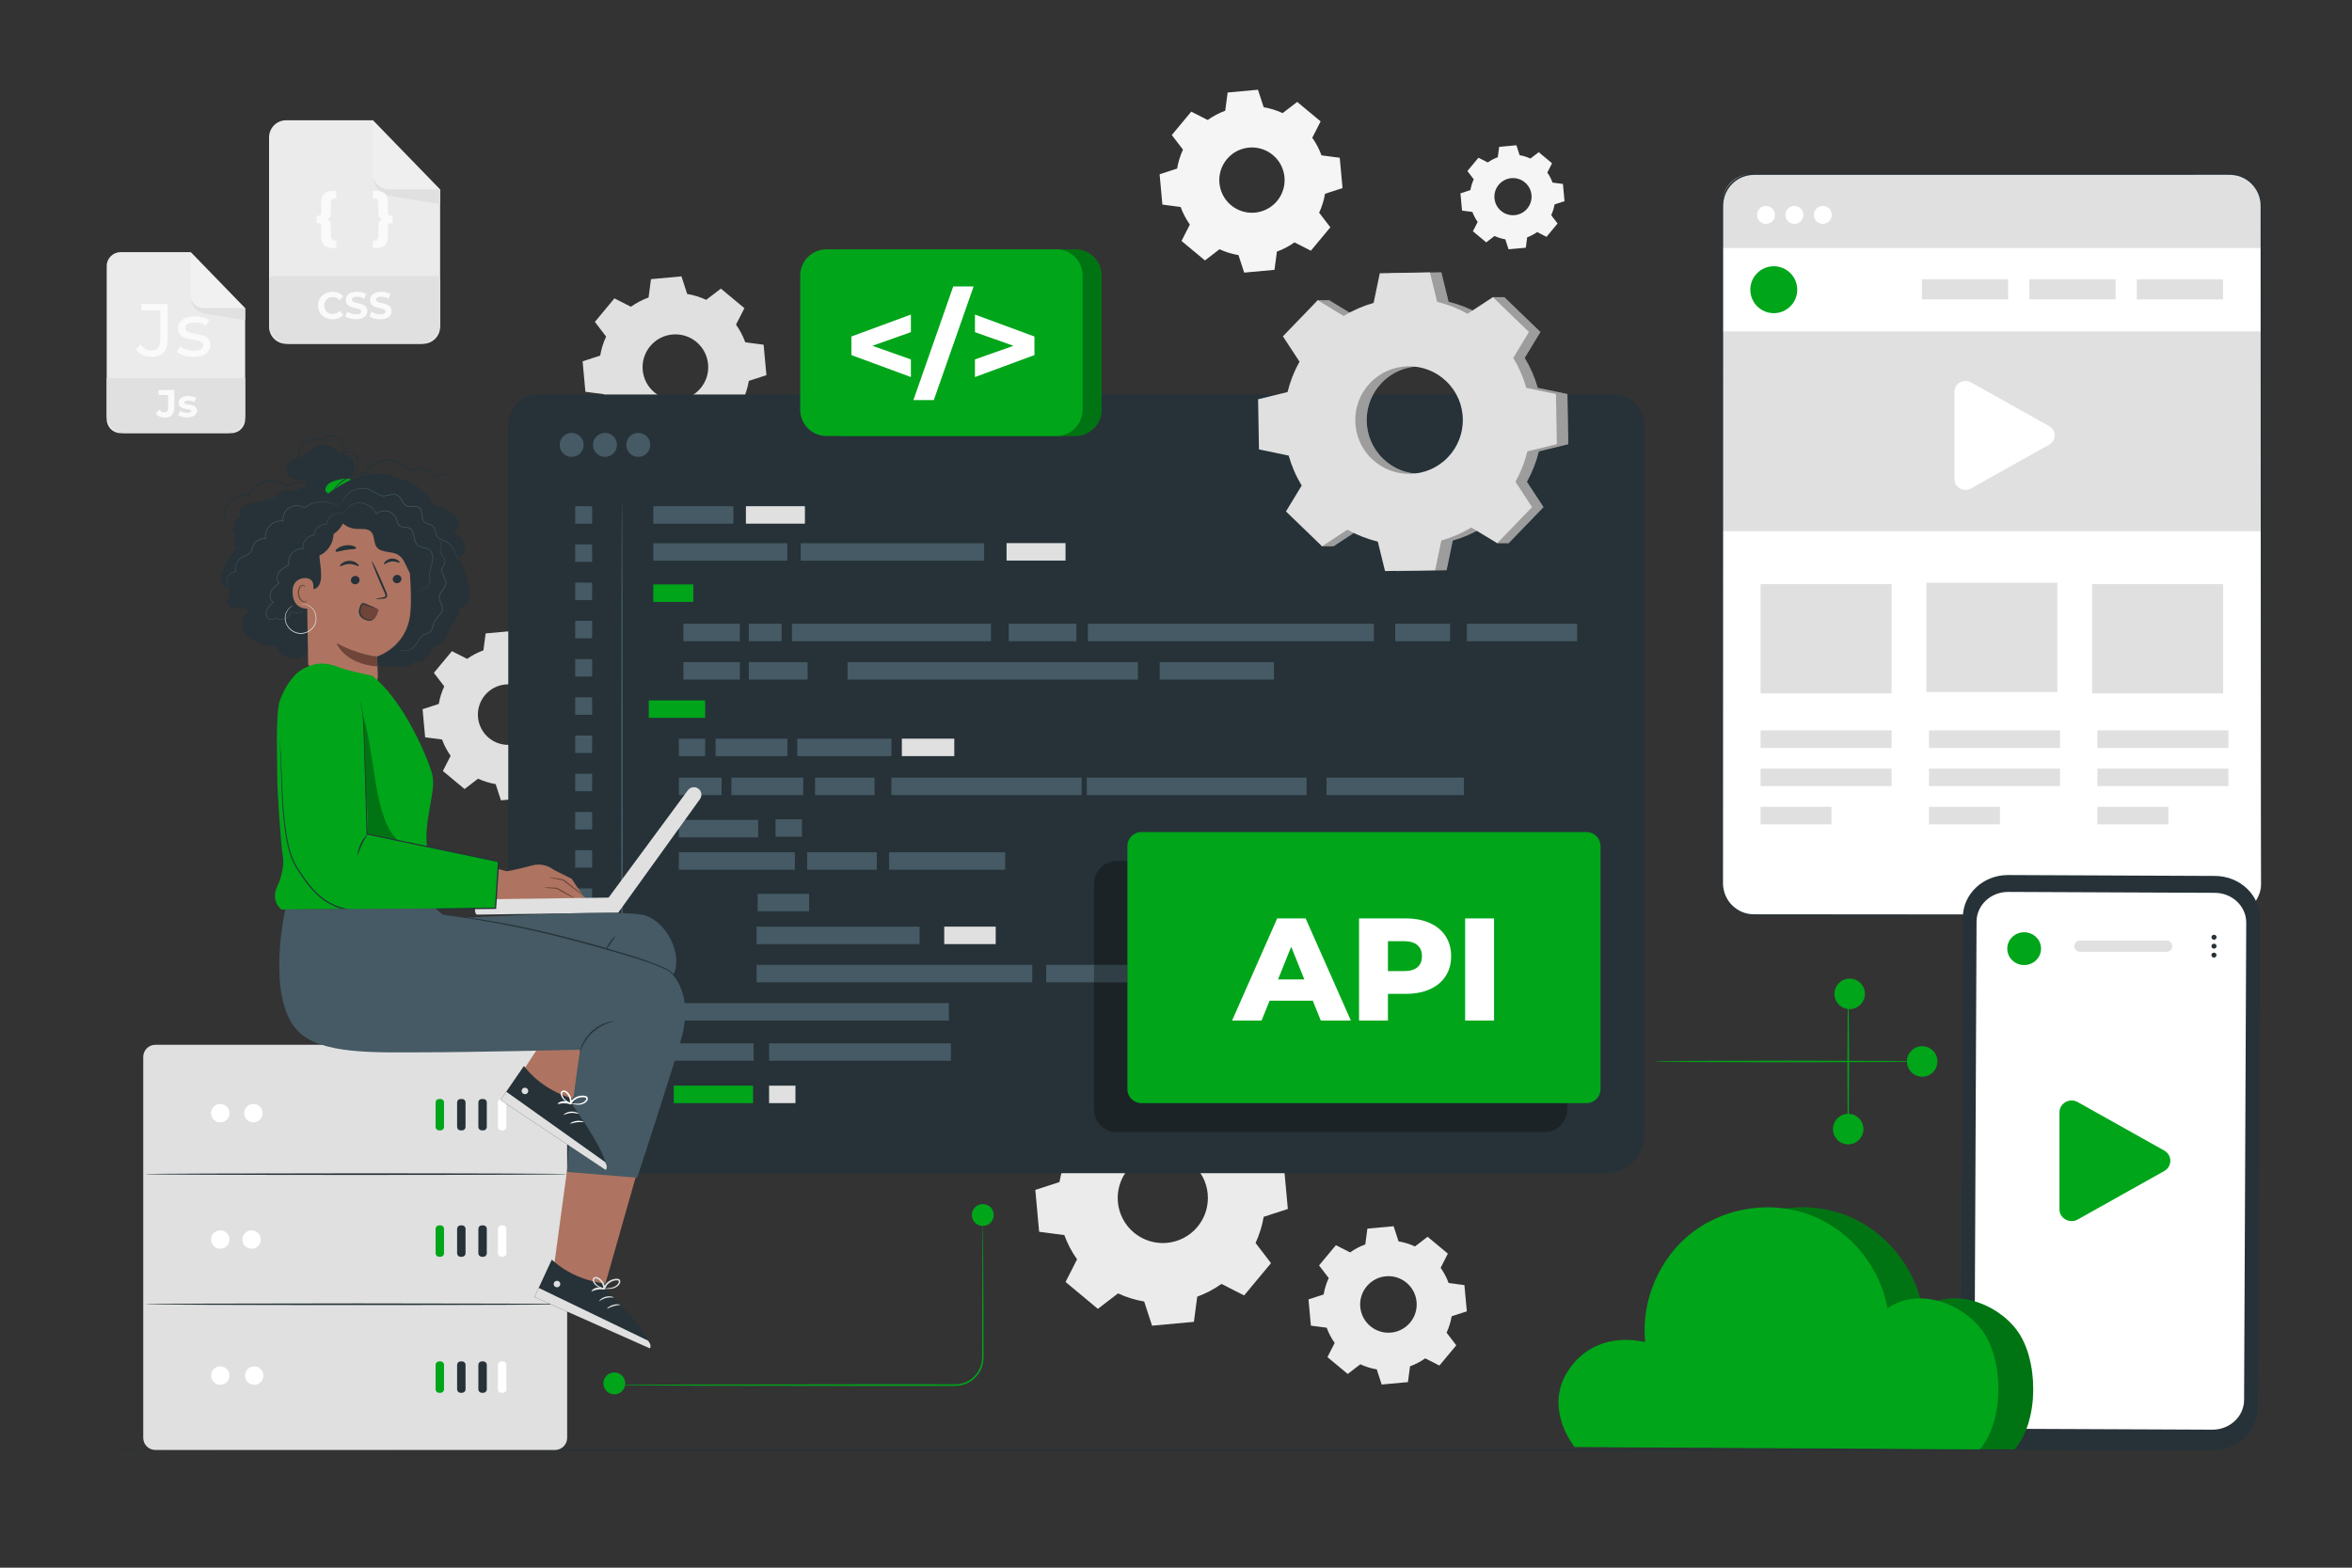 <?xml version="1.0" encoding="utf-8"?>
<!-- Generator: Adobe Illustrator 27.5.0, SVG Export Plug-In . SVG Version: 6.00 Build 0)  -->
<svg version="1.1" xmlns="http://www.w3.org/2000/svg" xmlns:xlink="http://www.w3.org/1999/xlink" x="0px" y="0px"
	 viewBox="0 0 750 500" style="enable-background:new 0 0 750 500;" xml:space="preserve">
<rect x="0" y="0" width="750" height="500" fill="#333333" stroke="none"/>
<g id="Background_Complete">
	<g>
		<g>
			<g>
				<g>
					<path style="fill:#EBEBEB;" d="M351.294,355.607c2.414-1.714,5.019-3.071,7.735-4.065l1.061-8.033l13.349-1.223l2.504,7.705
						c2.852,0.483,5.66,1.344,8.346,2.591l6.428-4.928l10.304,8.574l-3.676,7.215c1.715,2.415,3.072,5.021,4.064,7.737l8.032,1.061
						l1.224,13.349l-7.705,2.505c-0.483,2.852-1.344,5.659-2.59,8.345l4.927,6.428l-8.573,10.304l-7.216-3.676
						c-2.415,1.714-5.02,3.071-7.737,4.064l-1.061,8.033l-13.348,1.223l-2.504-7.706c-2.852-0.483-5.66-1.344-8.346-2.59
						l-6.428,4.928l-10.304-8.574l3.676-7.215c-1.714-2.415-3.072-5.019-4.065-7.737l-8.032-1.061l-1.223-13.348l7.706-2.505
						c0.483-2.852,1.345-5.66,2.59-8.345l-4.927-6.428l8.573-10.304L351.294,355.607L351.294,355.607z M359.737,372.886
						c-5.08,6.105-4.249,15.172,1.857,20.251c6.105,5.08,15.172,4.248,20.251-1.857c5.079-6.105,4.249-15.172-1.857-20.251
						C373.883,365.95,364.816,366.781,359.737,372.886z"/>
				</g>
			</g>
		</g>
	</g>
	<g>
		<g>
			<g>
				<g>
					<path style="fill:#EBEBEB;" d="M430.514,399.442c1.514-1.075,3.147-1.925,4.85-2.548l0.665-5.036l8.369-0.767l1.57,4.831
						c1.788,0.303,3.549,0.842,5.233,1.624l4.03-3.09l6.46,5.376l-2.305,4.523c1.075,1.514,1.926,3.148,2.548,4.851l5.036,0.665
						l0.767,8.369l-4.831,1.57c-0.303,1.788-0.843,3.548-1.624,5.232l3.089,4.03l-5.375,6.46l-4.524-2.305
						c-1.514,1.075-3.147,1.925-4.851,2.548l-0.665,5.036l-8.369,0.767l-1.57-4.831c-1.788-0.303-3.548-0.843-5.232-1.624
						l-4.03,3.09l-6.46-5.376l2.305-4.524c-1.075-1.514-1.926-3.147-2.549-4.851l-5.036-0.665l-0.767-8.369l4.831-1.571
						c0.303-1.788,0.843-3.548,1.624-5.232l-3.089-4.03l5.375-6.46L430.514,399.442L430.514,399.442z M435.807,410.275
						c-3.185,3.828-2.664,9.512,1.164,12.697c3.828,3.185,9.512,2.663,12.697-1.164c3.184-3.827,2.664-9.512-1.164-12.697
						C444.676,405.927,438.992,406.448,435.807,410.275z"/>
				</g>
			</g>
		</g>
	</g>
	<g>
		<g>
			<g>
				<g>
					<path style="fill:#E0E0E0;" d="M201.184,97.836c1.757-1.248,3.653-2.235,5.63-2.958l0.772-5.846l9.715-0.89l1.823,5.608
						c2.076,0.352,4.12,0.978,6.074,1.885l4.678-3.587l7.499,6.241l-2.676,5.251c1.248,1.758,2.236,3.654,2.958,5.631l5.846,0.772
						l0.891,9.715l-5.608,1.823c-0.352,2.075-0.978,4.119-1.885,6.074l3.586,4.679l-6.24,7.5l-5.252-2.676
						c-1.757,1.248-3.654,2.235-5.631,2.958l-0.772,5.847l-9.715,0.89l-1.823-5.608c-2.076-0.352-4.119-0.978-6.074-1.885
						l-4.678,3.587l-7.5-6.24l2.676-5.251c-1.248-1.758-2.236-3.653-2.959-5.631l-5.846-0.772l-0.89-9.715l5.608-1.823
						c0.352-2.075,0.979-4.119,1.885-6.074l-3.586-4.678l6.24-7.5L201.184,97.836L201.184,97.836z M207.328,110.412
						c-3.697,4.444-3.092,11.042,1.351,14.739c4.443,3.697,11.042,3.092,14.739-1.351c3.697-4.443,3.092-11.042-1.351-14.739
						C217.624,105.364,211.025,105.969,207.328,110.412z"/>
				</g>
			</g>
		</g>
	</g>
	<g>
		<g>
			<g>
				<g>
					<path style="fill:#F5F5F5;" d="M385.097,38.268c1.749-1.242,3.635-2.225,5.603-2.944l0.769-5.819l9.669-0.886l1.814,5.581
						c2.066,0.35,4.1,0.973,6.046,1.876l4.656-3.569l7.464,6.211l-2.663,5.226c1.242,1.749,2.225,3.637,2.944,5.605l5.818,0.768
						l0.886,9.669l-5.581,1.814c-0.35,2.065-0.973,4.099-1.876,6.045l3.569,4.656l-6.21,7.464l-5.227-2.663
						c-1.749,1.242-3.636,2.225-5.604,2.944l-0.769,5.819l-9.669,0.886l-1.814-5.582c-2.066-0.35-4.1-0.974-6.045-1.877
						l-4.656,3.569l-7.464-6.211l2.663-5.226c-1.242-1.749-2.225-3.636-2.945-5.604l-5.818-0.769l-0.886-9.669l5.581-1.814
						c0.35-2.065,0.974-4.099,1.876-6.045l-3.569-4.656l6.21-7.464L385.097,38.268L385.097,38.268z M391.212,50.783
						c-3.679,4.422-3.077,10.99,1.345,14.669c4.422,3.679,10.99,3.077,14.669-1.345c3.679-4.422,3.078-10.99-1.345-14.669
						C401.459,45.759,394.892,46.361,391.212,50.783z"/>
				</g>
			</g>
		</g>
	</g>
	<g>
		<g>
			<g>
				<g>
					<path style="fill:#F5F5F5;" d="M474.423,51.815c0.995-0.706,2.068-1.265,3.187-1.675l0.437-3.31l5.5-0.504l1.032,3.175
						c1.175,0.199,2.332,0.554,3.439,1.067l2.648-2.03l4.246,3.533l-1.515,2.973c0.706,0.995,1.266,2.069,1.675,3.188l3.31,0.437
						l0.504,5.5l-3.175,1.032c-0.199,1.175-0.554,2.332-1.067,3.438l2.03,2.649l-3.532,4.246l-2.973-1.515
						c-0.995,0.706-2.068,1.265-3.188,1.675l-0.437,3.31l-5.5,0.504l-1.032-3.175c-1.175-0.199-2.332-0.554-3.439-1.067l-2.648,2.03
						l-4.246-3.533l1.515-2.973c-0.706-0.995-1.266-2.068-1.675-3.188l-3.31-0.437l-0.504-5.5l3.175-1.032
						c0.199-1.175,0.554-2.332,1.067-3.438l-2.03-2.648l3.532-4.246L474.423,51.815L474.423,51.815z M477.902,58.935
						c-2.093,2.515-1.751,6.251,0.765,8.344c2.515,2.093,6.251,1.75,8.344-0.765c2.093-2.515,1.751-6.251-0.765-8.344
						C483.73,56.077,479.995,56.419,477.902,58.935z"/>
				</g>
			</g>
		</g>
	</g>
	<g>
		<g>
			<g>
				<g>
					<path style="fill:#E0E0E0;" d="M148.954,210.147c1.62-1.151,3.369-2.061,5.192-2.728l0.712-5.392l8.96-0.821l1.681,5.172
						c1.914,0.324,3.799,0.902,5.602,1.739l4.315-3.308l6.916,5.755l-2.467,4.843c1.151,1.621,2.062,3.37,2.728,5.194l5.391,0.712
						l0.821,8.96l-5.172,1.681c-0.324,1.914-0.902,3.799-1.739,5.602l3.307,4.315l-5.755,6.917l-4.844-2.468
						c-1.621,1.151-3.369,2.061-5.193,2.728l-0.712,5.392l-8.96,0.821l-1.681-5.172c-1.914-0.324-3.799-0.902-5.602-1.739
						l-4.315,3.308l-6.916-5.755l2.468-4.843c-1.151-1.621-2.062-3.369-2.729-5.193l-5.392-0.712l-0.821-8.96l5.172-1.682
						c0.324-1.914,0.902-3.799,1.739-5.602l-3.307-4.315l5.755-6.917L148.954,210.147L148.954,210.147z M154.621,221.745
						c-3.41,4.098-2.852,10.184,1.246,13.593c4.098,3.41,10.184,2.852,13.593-1.246c3.409-4.098,2.852-10.184-1.246-13.593
						C164.116,217.089,158.03,217.647,154.621,221.745z"/>
				</g>
			</g>
		</g>
	</g>
	<g>
		<g>
			<g>
				<path style="fill:#EBEBEB;" d="M73.756,138.144H38.443c-2.44,0-4.418-1.978-4.418-4.419V84.847c0-2.44,1.978-4.419,4.418-4.419
					h22.396l17.336,17.868v35.429C78.175,136.166,76.197,138.144,73.756,138.144z"/>
			</g>
		</g>
		<g>
			<g>
				<path style="fill:#E0E0E0;" d="M72.453,138.144H39.745c-3.16,0-5.721-2.561-5.721-5.721v-11.791h44.151v11.791
					C78.175,135.583,75.613,138.144,72.453,138.144z"/>
			</g>
		</g>
		<g>
			<g>
				<path style="fill:#FAFAFA;" d="M49.671,131.928l1.111-1.333c0.469,0.63,0.987,0.95,1.605,0.95c0.802,0,1.222-0.481,1.222-1.432
					v-4.111h-3.037v-1.605h5.024v5.604c0,2.135-1.074,3.185-3.111,3.185C51.325,133.187,50.301,132.743,49.671,131.928z"/>
			</g>
			<g>
				<path style="fill:#FAFAFA;" d="M56.791,132.422l0.642-1.382c0.592,0.383,1.493,0.642,2.308,0.642
					c0.889,0,1.222-0.235,1.222-0.605c0-1.086-4.012,0.025-4.012-2.629c0-1.259,1.136-2.148,3.074-2.148
					c0.913,0,1.926,0.21,2.555,0.58l-0.642,1.37c-0.654-0.371-1.309-0.494-1.913-0.494c-0.864,0-1.234,0.272-1.234,0.617
					c0,1.136,4.011,0.037,4.011,2.654c0,1.234-1.148,2.111-3.135,2.111C58.544,133.138,57.408,132.829,56.791,132.422z"/>
			</g>
		</g>
		<g>
			<g>
				<path style="fill:#FAFAFA;" d="M43.378,111.44l1.385-1.623c0.907,1.289,2.076,1.981,3.485,1.981
					c1.886,0,2.864-1.146,2.864-3.389v-9.38h-6.039v-2.077h8.402v11.338c0,3.724-1.814,5.561-5.227,5.561
					C46.267,113.851,44.452,112.992,43.378,111.44z"/>
			</g>
			<g>
				<path style="fill:#FAFAFA;" d="M56.413,112.323l0.954-1.814c1.074,0.764,2.793,1.313,4.44,1.313
					c2.124,0,3.008-0.644,3.008-1.718c0-2.84-7.996-0.382-7.996-5.418c0-2.267,2.028-3.795,5.275-3.795
					c1.647,0,3.509,0.43,4.607,1.145l-0.979,1.814c-1.146-0.74-2.411-1.002-3.652-1.002c-2.005,0-2.984,0.74-2.984,1.742
					c0,2.984,8.02,0.549,8.02,5.466c0,2.291-2.101,3.747-5.466,3.747C59.54,113.803,57.463,113.159,56.413,112.323z"/>
			</g>
		</g>
		<g style="opacity:0.3;">
			<g>
				<path style="fill:#FFFFFF;" d="M60.839,80.429v13.756c0,2.27,1.84,4.109,4.109,4.11l13.227,0.002L60.839,80.429z"/>
			</g>
		</g>
		<g>
			<g>
				<path style="fill:#E0E0E0;" d="M61.019,95.392c0,0-0.174,3.336,3.624,4.433c0.143,0.041,0.289,0.072,0.435,0.098
					c1.727,0.309,13.097,2.331,13.097,2.07c0-0.283,0-3.697,0-3.697H64.948C64.948,98.297,61.645,98.184,61.019,95.392z"/>
			</g>
		</g>
	</g>
	<g>
		<g>
			<g>
				<g>
					<path style="fill:#EBEBEB;" d="M134.886,109.658H91.258c-3.015,0-5.459-2.444-5.459-5.459V43.812
						c0-3.015,2.444-5.459,5.459-5.459h27.669l21.418,22.075v43.77C140.344,107.214,137.9,109.658,134.886,109.658z"/>
				</g>
			</g>
			<g>
				<g>
					<path style="fill:#E0E0E0;" d="M133.866,109.658H92.277c-3.578,0-6.479-2.9-6.479-6.479V89.262
						c0-0.684,0.555-1.239,1.239-1.239h52.068c0.684,0,1.239,0.555,1.239,1.239v13.917
						C140.344,106.757,137.444,109.658,133.866,109.658z"/>
				</g>
			</g>
			<g style="opacity:0.2;">
				<g>
					<path style="fill:#FFFFFF;" d="M118.927,38.354v16.995c0,2.804,2.273,5.077,5.076,5.077l16.341,0.003L118.927,38.354z"/>
				</g>
			</g>
			<g>
				<g>
					<path style="fill:#E0E0E0;" d="M119.15,56.84c0,0-0.215,4.122,4.478,5.477c0.176,0.051,0.357,0.089,0.537,0.121
						c2.134,0.381,16.18,2.88,16.18,2.557c0-0.349,0-4.567,0-4.567h-16.341C124.003,60.429,119.923,60.289,119.15,56.84z"/>
				</g>
			</g>
		</g>
		<g>
			<g>
				<path style="fill:#FAFAFA;" d="M101.413,97.449c0-2.558,1.964-4.387,4.605-4.387c1.467,0,2.691,0.533,3.49,1.503l-1.26,1.163
					c-0.569-0.655-1.284-0.994-2.133-0.994c-1.588,0-2.715,1.115-2.715,2.715c0,1.6,1.127,2.715,2.715,2.715
					c0.848,0,1.563-0.34,2.133-1.006l1.26,1.163c-0.8,0.982-2.024,1.515-3.502,1.515
					C103.377,101.836,101.413,100.007,101.413,97.449z"/>
			</g>
			<g>
				<path style="fill:#FAFAFA;" d="M110.086,100.855l0.667-1.479c0.715,0.521,1.781,0.884,2.799,0.884
					c1.163,0,1.636-0.388,1.636-0.909c0-1.588-4.932-0.497-4.932-3.648c0-1.442,1.163-2.642,3.575-2.642
					c1.067,0,2.157,0.254,2.944,0.751l-0.605,1.491c-0.788-0.449-1.6-0.667-2.351-0.667c-1.163,0-1.612,0.436-1.612,0.969
					c0,1.563,4.932,0.485,4.932,3.6c0,1.417-1.176,2.629-3.599,2.629C112.195,101.836,110.837,101.436,110.086,100.855z"/>
			</g>
			<g>
				<path style="fill:#FAFAFA;" d="M117.814,100.855l0.666-1.479c0.715,0.521,1.782,0.884,2.8,0.884
					c1.163,0,1.636-0.388,1.636-0.909c0-1.588-4.933-0.497-4.933-3.648c0-1.442,1.163-2.642,3.575-2.642
					c1.067,0,2.158,0.254,2.945,0.751l-0.606,1.491c-0.788-0.449-1.6-0.667-2.351-0.667c-1.163,0-1.612,0.436-1.612,0.969
					c0,1.563,4.933,0.485,4.933,3.6c0,1.417-1.176,2.629-3.599,2.629C119.923,101.836,118.566,101.436,117.814,100.855z"/>
			</g>
		</g>
		<g>
			<g>
				<path style="fill:#FAFAFA;" d="M104.184,69.995c0.896,0.273,1.306,0.838,1.306,2.183v3.118c0,0.916,0.468,1.442,1.423,1.442
					h0.351v2.377h-1.13c-2.437,0-3.684-1.247-3.684-3.489V72.1c0-0.624-0.331-0.917-0.857-0.917h-0.644v-2.377h0.644
					c0.526,0,0.857-0.293,0.857-0.916v-3.528c0-2.241,1.247-3.488,3.684-3.488h1.13v2.377h-0.351c-0.954,0-1.423,0.526-1.423,1.442
					v3.118C105.49,69.157,105.08,69.722,104.184,69.995z"/>
			</g>
			<g>
				<path style="fill:#FAFAFA;" d="M125.194,68.806v2.377h-0.644c-0.526,0-0.857,0.293-0.857,0.917v3.527
					c0,2.241-1.247,3.489-3.684,3.489h-1.13v-2.377h0.351c0.954,0,1.423-0.527,1.423-1.442v-3.118c0-1.345,0.409-1.91,1.306-2.183
					c-0.897-0.273-1.306-0.838-1.306-2.183v-3.118c0-0.916-0.468-1.442-1.423-1.442h-0.351v-2.377h1.13
					c2.437,0,3.684,1.247,3.684,3.488v3.528c0,0.624,0.331,0.916,0.857,0.916H125.194z"/>
			</g>
		</g>
	</g>
</g>
<g id="Background_Simple" style="display:none;">
	<g style="display:inline;">
		<path style="fill:#F5F5F5;" d="M185.438,70.247l0.36,1.574c3.036,13.269-1.242,27.195-11.495,35.958
			c-1.318,1.126-2.718,2.158-4.191,3.081c-10.608,6.643-24.696,7.417-36.119,1.984c-6.718-3.195-12.828-8.45-20.217-8.991
			c-9.616-0.703-17.586,6.715-24.246,13.594c-6.66,6.879-14.655,14.282-24.269,13.536c-6.021-0.467-11.416-4.203-15.408-8.78
			c-10.568-12.116-12.536-30.208-7.295-45.236C47.8,61.94,59.376,49.816,72.737,41.226c18.716-12.034,42.012-17.814,63.948-13.112
			C158.62,32.816,178.579,48.854,185.438,70.247z"/>
	</g>
	<g style="display:inline;">
		
			<ellipse transform="matrix(0.707 -0.707 0.707 0.707 26.413 175.16)" style="fill:#F5F5F5;" cx="224.644" cy="55.697" rx="16.328" ry="16.328"/>
	</g>
	<g style="display:inline;">
		
			<ellipse transform="matrix(0.707 -0.707 0.707 0.707 -173.987 113.062)" style="fill:#F5F5F5;" cx="49.484" cy="266.552" rx="16.328" ry="16.328"/>
	</g>
</g>
<g id="Floor">
	<g>
		<g>
			<path style="fill:#263238;" d="M723.681,462.453c0,0.144-156.122,0.26-348.664,0.26c-192.609,0-348.698-0.116-348.698-0.26
				c0-0.144,156.089-0.26,348.698-0.26C567.559,462.193,723.681,462.309,723.681,462.453z"/>
		</g>
	</g>
</g>
<g id="Screen">
	<g>
		<g>
			<g>
				<g>
					<path style="fill:#263238;" d="M511.933,374.172H171.231c-5.056,0-9.154-4.099-9.154-9.155V135.526
						c0-5.356,4.342-9.697,9.697-9.697h342.832c5.356,0,9.697,4.342,9.697,9.697v226.275
						C524.304,368.633,518.765,374.172,511.933,374.172z"/>
				</g>
			</g>
			<g>
				<g>
					<g>
						<rect x="208.315" y="161.446" style="fill:#455A64;" width="25.548" height="5.571"/>
					</g>
				</g>
				<g>
					<g>
						<rect x="208.315" y="186.399" style="fill:#00A51A;" width="12.774" height="5.571"/>
					</g>
				</g>
				<g>
					<g>
						<rect x="217.928" y="198.949" style="fill:#455A64;" width="17.987" height="5.571"/>
					</g>
				</g>
				<g>
					<g>
						<rect x="238.777" y="198.949" style="fill:#455A64;" width="10.48" height="5.571"/>
					</g>
				</g>
				<g>
					<g>
						<rect x="321.672" y="198.949" style="fill:#455A64;" width="21.554" height="5.571"/>
					</g>
				</g>
				<g>
					<g>
						<rect x="369.807" y="211.183" style="fill:#455A64;" width="36.415" height="5.571"/>
					</g>
				</g>
				<g>
					<g>
						<rect x="444.908" y="198.949" style="fill:#455A64;" width="17.486" height="5.571"/>
					</g>
				</g>
				<g>
					<g>
						<rect x="467.758" y="198.949" style="fill:#455A64;" width="35.159" height="5.571"/>
					</g>
				</g>
				<g>
					<g>
						<rect x="217.928" y="211.183" style="fill:#455A64;" width="17.987" height="5.571"/>
					</g>
				</g>
				<g>
					<g>
						<rect x="206.876" y="223.385" style="fill:#00A51A;" width="17.987" height="5.571"/>
					</g>
				</g>
				<g>
					<g>
						<rect x="216.46" y="235.587" style="fill:#455A64;" width="8.404" height="5.571"/>
					</g>
				</g>
				<g>
					<g>
						<rect x="247.31" y="261.293" style="fill:#455A64;" width="8.404" height="5.571"/>
					</g>
				</g>
				<g>
					<g>
						<rect x="362.913" y="307.736" style="fill:#455A64;" width="16.419" height="5.571"/>
					</g>
				</g>
				<g>
					<g>
						<rect x="430.839" y="307.736" style="fill:#455A64;" width="40.226" height="5.571"/>
					</g>
				</g>
				<g>
					<g>
						<rect x="301.092" y="295.545" style="fill:#E0E0E0;" width="16.418" height="5.571"/>
					</g>
				</g>
				<g>
					<g>
						<rect x="241.596" y="285.082" style="fill:#455A64;" width="16.419" height="5.571"/>
					</g>
				</g>
				<g>
					<g>
						<rect x="333.616" y="307.736" style="fill:#455A64;" width="25.889" height="5.571"/>
					</g>
				</g>
				<g>
					<g>
						<rect x="216.46" y="248.016" style="fill:#455A64;" width="13.637" height="5.571"/>
					</g>
				</g>
				<g>
					<g>
						<rect x="216.46" y="261.501" style="fill:#455A64;" width="25.297" height="5.571"/>
					</g>
				</g>
				<g>
					<g>
						<rect x="216.46" y="271.826" style="fill:#455A64;" width="37.013" height="5.571"/>
					</g>
				</g>
				<g>
					<g>
						<rect x="283.518" y="271.826" style="fill:#455A64;" width="37.013" height="5.571"/>
					</g>
				</g>
				<g>
					<g>
						<rect x="241.27" y="295.545" style="fill:#455A64;" width="51.969" height="5.571"/>
					</g>
				</g>
				<g>
					<g>
						<rect x="241.27" y="307.736" style="fill:#455A64;" width="87.9" height="5.571"/>
					</g>
				</g>
				<g>
					<g>
						<rect x="214.678" y="319.927" style="fill:#455A64;" width="87.9" height="5.571"/>
					</g>
				</g>
				<g>
					<g>
						<rect x="257.379" y="271.826" style="fill:#455A64;" width="22.205" height="5.571"/>
					</g>
				</g>
				<g>
					<g>
						<rect x="228.181" y="235.587" style="fill:#455A64;" width="22.911" height="5.571"/>
					</g>
				</g>
				<g>
					<g>
						<rect x="233.228" y="248.018" style="fill:#455A64;" width="22.911" height="5.571"/>
					</g>
				</g>
				<g>
					<g>
						<rect x="284.243" y="248.018" style="fill:#455A64;" width="60.667" height="5.571"/>
					</g>
				</g>
				<g>
					<g>
						<rect x="346.561" y="248.018" style="fill:#455A64;" width="70.069" height="5.571"/>
					</g>
				</g>
				<g>
					<g>
						<rect x="259.907" y="248.018" style="fill:#455A64;" width="18.963" height="5.571"/>
					</g>
				</g>
				<g>
					<g>
						<rect x="254.232" y="235.587" style="fill:#455A64;" width="30.035" height="5.571"/>
					</g>
				</g>
				<g>
					<g>
						<rect x="287.581" y="235.587" style="fill:#E0E0E0;" width="16.719" height="5.571"/>
					</g>
				</g>
				<g>
					<g>
						<rect x="238.777" y="211.183" style="fill:#455A64;" width="18.752" height="5.571"/>
					</g>
				</g>
				<g>
					<g>
						<rect x="270.268" y="211.183" style="fill:#455A64;" width="92.59" height="5.571"/>
					</g>
				</g>
				<g>
					<g>
						<rect x="423.018" y="248.018" style="fill:#455A64;" width="43.78" height="5.571"/>
					</g>
				</g>
				<g>
					<g>
						<rect x="383.595" y="307.736" style="fill:#455A64;" width="43.78" height="5.571"/>
					</g>
				</g>
				<g>
					<g>
						<rect x="346.89" y="198.949" style="fill:#455A64;" width="91.208" height="5.571"/>
					</g>
				</g>
				<g>
					<g>
						<rect x="252.532" y="198.949" style="fill:#455A64;" width="63.471" height="5.571"/>
					</g>
				</g>
				<g>
					<g>
						<rect x="208.315" y="173.258" style="fill:#455A64;" width="42.734" height="5.571"/>
					</g>
				</g>
				<g>
					<g>
						<rect x="255.313" y="173.258" style="fill:#455A64;" width="58.515" height="5.571"/>
					</g>
				</g>
				<g>
					<g>
						<rect x="237.854" y="161.446" style="fill:#E0E0E0;" width="18.812" height="5.571"/>
					</g>
				</g>
				<g>
					<g>
						<rect x="183.418" y="161.446" style="fill:#455A64;" width="5.395" height="5.571"/>
					</g>
				</g>
				<g>
					<g>
						<rect x="183.418" y="173.637" style="fill:#455A64;" width="5.395" height="5.571"/>
					</g>
				</g>
				<g>
					<g>
						<rect x="183.418" y="185.828" style="fill:#455A64;" width="5.395" height="5.571"/>
					</g>
				</g>
				<g>
					<g>
						<rect x="183.418" y="198.018" style="fill:#455A64;" width="5.395" height="5.571"/>
					</g>
				</g>
				<g>
					<g>
						<rect x="183.418" y="210.209" style="fill:#455A64;" width="5.395" height="5.571"/>
					</g>
				</g>
				<g>
					<g>
						<rect x="183.418" y="222.4" style="fill:#455A64;" width="5.395" height="5.571"/>
					</g>
				</g>
				<g>
					<g>
						<rect x="183.418" y="234.591" style="fill:#455A64;" width="5.395" height="5.571"/>
					</g>
				</g>
				<g>
					<g>
						<rect x="183.418" y="246.782" style="fill:#455A64;" width="5.395" height="5.571"/>
					</g>
				</g>
				<g>
					<g>
						<rect x="183.418" y="258.973" style="fill:#455A64;" width="5.395" height="5.571"/>
					</g>
				</g>
				<g>
					<g>
						<rect x="245.248" y="346.262" style="fill:#E0E0E0;" width="8.404" height="5.571"/>
					</g>
				</g>
				<g>
					<g>
						<rect x="214.842" y="346.262" style="fill:#00A51A;" width="25.298" height="5.571"/>
					</g>
				</g>
				<g>
					<g>
						<rect x="183.418" y="345.644" style="fill:#455A64;" width="5.395" height="5.571"/>
					</g>
				</g>
				<g>
					<g>
						<rect x="183.418" y="271.164" style="fill:#455A64;" width="5.395" height="5.571"/>
					</g>
				</g>
				<g>
					<g>
						<rect x="183.418" y="283.354" style="fill:#455A64;" width="5.395" height="5.571"/>
					</g>
				</g>
				<g>
					<g>
						<rect x="183.418" y="295.545" style="fill:#455A64;" width="5.395" height="5.571"/>
					</g>
				</g>
				<g>
					<g>
						<rect x="183.418" y="307.736" style="fill:#455A64;" width="5.395" height="5.571"/>
					</g>
				</g>
				<g>
					<g>
						<rect x="183.418" y="319.927" style="fill:#455A64;" width="5.395" height="5.571"/>
					</g>
				</g>
				<g>
					<g>
						<rect x="214.678" y="332.756" style="fill:#455A64;" width="25.626" height="5.571"/>
					</g>
				</g>
				<g>
					<g>
						<rect x="245.248" y="332.756" style="fill:#455A64;" width="57.967" height="5.571"/>
					</g>
				</g>
				<g>
					<g>
						<rect x="183.418" y="332.756" style="fill:#455A64;" width="5.395" height="5.571"/>
					</g>
				</g>
				<g>
					<g>
						<rect x="320.967" y="173.221" style="fill:#E0E0E0;" width="18.812" height="5.571"/>
					</g>
				</g>
			</g>
			<g>
				<circle style="fill:#455A64;" cx="182.289" cy="141.889" r="3.827"/>
			</g>
			<g>
				<circle style="fill:#455A64;" cx="192.91" cy="141.889" r="3.827"/>
			</g>
			<g>
				<circle style="fill:#455A64;" cx="203.532" cy="141.889" r="3.827"/>
			</g>
			<g style="opacity:0.3;">
				<path d="M492.48,361.074H356.092c-3.997,0-7.237-3.24-7.237-7.237v-71.989c0-3.997,3.24-7.237,7.237-7.237H492.48
					c3.997,0,7.237,3.24,7.237,7.237v71.989C499.716,357.834,496.476,361.074,492.48,361.074z"/>
			</g>
			<g>
				<path style="fill:#00A51A;" d="M505.922,351.833H363.95c-2.454,0-4.444-1.99-4.444-4.444v-77.574
					c0-2.454,1.99-4.444,4.444-4.444h141.973c2.454,0,4.444,1.99,4.444,4.444v77.574
					C510.367,349.843,508.377,351.833,505.922,351.833z"/>
			</g>
			<g>
				<path style="fill:#FFFFFF;" d="M418.618,319.169h-13.774l-2.56,6.329h-9.4l14.38-32.575h9.074l14.426,32.575h-9.586
					L418.618,319.169z M415.919,312.375l-4.188-10.425l-4.188,10.425H415.919z"/>
				<path style="fill:#FFFFFF;" d="M455.939,294.389c2.172,0.977,3.847,2.373,5.026,4.188c1.179,1.815,1.769,3.949,1.769,6.399
					c0,2.451-0.59,4.576-1.769,6.375c-1.18,1.8-2.854,3.188-5.026,4.165c-2.172,0.978-4.731,1.466-7.678,1.466h-5.678v8.517h-9.214
					v-32.575h14.892C451.208,292.923,453.767,293.411,455.939,294.389z M451.984,308.49c0.961-0.822,1.442-1.993,1.442-3.514
					c0-1.52-0.481-2.699-1.442-3.537c-0.962-0.838-2.39-1.256-4.281-1.256h-5.119v9.539h5.119
					C449.594,309.722,451.022,309.312,451.984,308.49z"/>
				<path style="fill:#FFFFFF;" d="M467.202,292.923h9.214v32.575h-9.214V292.923z"/>
			</g>
		</g>
		<g>
			<g>
				<path style="fill:#455A64;" d="M198.347,159.856c0.144,0,0.26,47.957,0.26,107.101c0,59.165-0.117,107.111-0.26,107.111
					c-0.144,0-0.26-47.947-0.26-107.111C198.087,207.813,198.203,159.856,198.347,159.856z"/>
			</g>
		</g>
	</g>
	<g>
		<g>
			<g>
				<g>
					<path style="fill:#00A51A;" d="M313.397,391.005c0.009,0,0.018,0.144,0.027,0.425c0.006,0.305,0.015,0.719,0.026,1.247
						c0.011,1.124,0.028,2.734,0.049,4.796c0.02,4.192,0.048,10.211,0.083,17.638c0.01,3.726,0.02,7.804,0.032,12.18
						c0.002,1.095,0.004,2.208,0.007,3.339c-0.017,1.135,0.055,2.267-0.07,3.471c-0.274,2.378-1.593,4.697-3.646,6.182
						c-1.02,0.745-2.213,1.286-3.483,1.546c-1.288,0.27-2.585,0.16-3.861,0.185c-2.577,0.002-5.208,0.004-7.887,0.006
						c-5.357,0.002-10.904,0.003-16.584,0.005c-22.72-0.03-43.285-0.057-58.201-0.076c-7.427-0.035-13.446-0.063-17.637-0.083
						c-2.061-0.021-3.672-0.037-4.795-0.049c-0.529-0.011-0.942-0.02-1.247-0.026c-0.281-0.009-0.425-0.018-0.425-0.027
						s0.144-0.018,0.425-0.027c0.305-0.006,0.718-0.015,1.247-0.026c1.123-0.011,2.734-0.028,4.795-0.049
						c4.191-0.02,10.21-0.048,17.637-0.083c14.916-0.02,35.481-0.047,58.201-0.076c5.681,0.002,11.227,0.004,16.584,0.005
						c2.678,0.002,5.31,0.004,7.887,0.006c1.293-0.021,2.57,0.085,3.764-0.167c1.202-0.243,2.331-0.753,3.298-1.455
						c1.948-1.402,3.205-3.594,3.473-5.85c0.122-1.116,0.059-2.29,0.079-3.415c0.002-1.131,0.004-2.245,0.007-3.339
						c0.011-4.376,0.022-8.454,0.032-12.18c0.035-7.427,0.063-13.446,0.083-17.638c0.021-2.062,0.037-3.672,0.049-4.796
						c0.011-0.529,0.02-0.942,0.026-1.247C313.38,391.149,313.388,391.005,313.397,391.005z"/>
				</g>
			</g>
			<g>
				<path style="fill:#00A51A;" d="M316.884,387.519c0,1.926-1.561,3.487-3.487,3.487c-1.926,0-3.487-1.561-3.487-3.487
					c0-1.926,1.561-3.487,3.487-3.487C315.323,384.032,316.884,385.593,316.884,387.519z"/>
			</g>
			<g>
				<path style="fill:#00A51A;" d="M199.383,441.218c0,1.926-1.561,3.487-3.487,3.487s-3.487-1.561-3.487-3.487
					c0-1.926,1.561-3.487,3.487-3.487S199.383,439.292,199.383,441.218z"/>
			</g>
		</g>
		<g>
			<g>
				<path style="fill:#00A51A;" d="M594.216,360.114c0,2.686-2.178,4.864-4.864,4.864c-2.686,0-4.864-2.178-4.864-4.864
					c0-2.686,2.178-4.864,4.864-4.864C592.039,355.251,594.216,357.428,594.216,360.114z"/>
			</g>
			<g>
				<path style="fill:#00A51A;" d="M617.805,338.547c0,2.686-2.178,4.864-4.864,4.864c-2.686,0-4.864-2.178-4.864-4.864
					c0-2.686,2.178-4.864,4.864-4.864C615.628,333.684,617.805,335.861,617.805,338.547z"/>
			</g>
			<g>
				<path style="fill:#00A51A;" d="M594.687,316.98c0,2.686-2.178,4.864-4.864,4.864c-2.686,0-4.864-2.178-4.864-4.864
					c0-2.686,2.178-4.864,4.864-4.864C592.51,312.117,594.687,314.294,594.687,316.98z"/>
			</g>
			<g>
				<g>
					<path style="fill:#00A51A;" d="M612.269,338.547c0,0.144-18.95,0.26-42.32,0.26c-23.378,0-42.324-0.116-42.324-0.26
						c0-0.144,18.945-0.26,42.324-0.26C593.319,338.287,612.269,338.404,612.269,338.547z"/>
				</g>
			</g>
			<g>
				<g>
					<path style="fill:#00A51A;" d="M589.353,362.334c-0.144,0-0.26-9.949-0.26-22.22c0-12.275,0.117-22.222,0.26-22.222
						s0.26,9.947,0.26,22.222C589.613,352.384,589.496,362.334,589.353,362.334z"/>
				</g>
			</g>
		</g>
	</g>
</g>
<g id="Code_Icon">
	<g>
		<g>
			<path style="fill:#00A51A;" d="M342.885,139.059H269.59c-4.629,0-8.382-3.753-8.382-8.382V87.896
				c0-4.629,3.753-8.382,8.382-8.382h73.295c4.629,0,8.382,3.753,8.382,8.382v42.782
				C351.267,135.307,347.514,139.059,342.885,139.059z"/>
		</g>
		<g style="opacity:0.3;">
			<path d="M342.885,139.059H269.59c-4.629,0-8.382-3.753-8.382-8.382V87.896c0-4.629,3.753-8.382,8.382-8.382h73.295
				c4.629,0,8.382,3.753,8.382,8.382v42.782C351.267,135.307,347.514,139.059,342.885,139.059z"/>
		</g>
		<g>
			<path style="fill:#00A51A;" d="M336.84,139.059h-73.295c-4.629,0-8.382-3.753-8.382-8.382V87.896
				c0-4.629,3.753-8.382,8.382-8.382h73.295c4.629,0,8.382,3.753,8.382,8.382v42.782
				C345.222,135.307,341.469,139.059,336.84,139.059z"/>
		</g>
		<g>
			<path style="fill:#FFFFFF;" d="M290.462,105.941l-12.275,4.348l12.275,4.348v5.618l-18.97-7.003v-5.926l18.97-7.003V105.941z"/>
			<path style="fill:#FFFFFF;" d="M303.967,91.358h6.502l-12.697,36.246h-6.503L303.967,91.358z"/>
			<path style="fill:#FFFFFF;" d="M329.863,107.326v5.926l-18.97,7.003v-5.618l12.274-4.348l-12.274-4.348v-5.618L329.863,107.326z"
				/>
		</g>
	</g>
</g>
<g id="Configuration_Icon">
	<g>
		<g>
			<g>
				<g>
					<path style="fill:#E0E0E0;" d="M432.095,100.77c3.023-1.827,6.241-3.212,9.56-4.155l1.969-9.463l15.988-0.28l2.301,9.387
						c3.35,0.826,6.616,2.097,9.701,3.816l4.436-5.297h3.644l11.503,11.107l-5.008,8.259c1.827,3.024,3.212,6.243,4.154,9.562
						l9.462,1.969l0.281,15.987l-9.387,2.301c-0.826,3.35-2.097,6.614-3.816,9.7l5.296,8.081l-11.106,11.503h-3.644l-4.616-5.009
						c-3.023,1.827-6.242,3.212-9.561,4.154l-1.97,9.463l-15.987,0.281l-2.301-9.387c-3.35-0.826-6.615-2.097-9.7-3.816l-8.08,5.296
						h-3.644l-7.859-11.107l5.008-8.26c-1.827-3.024-3.213-6.242-4.155-9.561l-9.462-1.969l-0.281-15.987l9.387-2.302
						c0.826-3.35,2.098-6.614,3.816-9.7l-5.296-8.08l7.462-11.504h3.644L432.095,100.77L432.095,100.77z M440.617,122.068
						c-6.58,6.816-6.389,17.675,0.426,24.255c6.816,6.58,17.675,6.389,24.254-0.427c6.58-6.815,6.39-17.675-0.426-24.255
						C458.056,115.062,447.197,115.253,440.617,122.068z"/>
				</g>
			</g>
		</g>
		<g style="opacity:0.3;">
			<g>
				<g>
					<path d="M432.095,100.77c3.023-1.827,6.241-3.212,9.56-4.155l1.969-9.463l15.988-0.28l2.301,9.387
						c3.35,0.826,6.616,2.097,9.701,3.816l4.436-5.297h3.644l11.503,11.107l-5.008,8.259c1.827,3.024,3.212,6.243,4.154,9.562
						l9.462,1.969l0.281,15.987l-9.387,2.301c-0.826,3.35-2.097,6.614-3.816,9.7l5.296,8.081l-11.106,11.503h-3.644l-4.616-5.009
						c-3.023,1.827-6.242,3.212-9.561,4.154l-1.97,9.463l-15.987,0.281l-2.301-9.387c-3.35-0.826-6.615-2.097-9.7-3.816l-8.08,5.296
						h-3.644l-7.859-11.107l5.008-8.26c-1.827-3.024-3.213-6.242-4.155-9.561l-9.462-1.969l-0.281-15.987l9.387-2.302
						c0.826-3.35,2.098-6.614,3.816-9.7l-5.296-8.08l7.462-11.504h3.644L432.095,100.77L432.095,100.77z M440.617,122.068
						c-6.58,6.816-6.389,17.675,0.426,24.255c6.816,6.58,17.675,6.389,24.254-0.427c6.58-6.815,6.39-17.675-0.426-24.255
						C458.056,115.062,447.197,115.253,440.617,122.068z"/>
				</g>
			</g>
		</g>
		<g>
			<g>
				<g>
					<path style="fill:#E0E0E0;" d="M428.451,100.77c3.023-1.827,6.241-3.212,9.56-4.155l1.969-9.463l15.988-0.28l2.301,9.387
						c3.35,0.826,6.616,2.097,9.701,3.816l8.08-5.297l11.503,11.107l-5.008,8.259c1.827,3.024,3.212,6.243,4.154,9.562l9.462,1.969
						l0.281,15.987l-9.387,2.301c-0.826,3.35-2.097,6.614-3.816,9.7l5.296,8.081l-11.106,11.503l-8.261-5.009
						c-3.023,1.827-6.242,3.212-9.561,4.154l-1.97,9.463l-15.987,0.281l-2.301-9.387c-3.35-0.826-6.615-2.097-9.7-3.816l-8.08,5.296
						l-11.503-11.107l5.008-8.26c-1.827-3.024-3.213-6.242-4.155-9.561l-9.462-1.969l-0.28-15.987l9.387-2.302
						c0.826-3.35,2.098-6.614,3.816-9.7l-5.296-8.08l11.106-11.504L428.451,100.77L428.451,100.77z M436.973,122.068
						c-6.58,6.816-6.389,17.675,0.426,24.255c6.815,6.58,17.675,6.389,24.254-0.427c6.58-6.815,6.39-17.675-0.426-24.255
						C454.412,115.062,443.553,115.253,436.973,122.068z"/>
				</g>
			</g>
		</g>
	</g>
</g>
<g id="Web">
	<g>
		<g>
			<path style="fill:#FFFFFF;" d="M711.004,291.822H559.305c-5.573,0-10.091-4.518-10.091-10.091V65.597
				c0-5.573,4.518-10.091,10.091-10.091h151.699c5.573,0,10.091,4.518,10.091,10.091v216.134
				C721.095,287.304,716.577,291.822,711.004,291.822z"/>
		</g>
		<g>
			<rect x="614.265" y="185.85" style="fill:#E0E0E0;" width="41.779" height="34.871"/>
		</g>
		<g>
			<rect x="667.124" y="186.295" style="fill:#E0E0E0;" width="41.779" height="34.871"/>
		</g>
		<g>
			<rect x="561.405" y="186.295" style="fill:#E0E0E0;" width="41.779" height="34.871"/>
		</g>
		<g>
			<rect x="549.214" y="105.696" style="fill:#E0E0E0;" width="171.881" height="63.727"/>
		</g>
		<g>
			<path style="fill:#E0E0E0;" d="M721.095,79.105H549.214V64.783c0-5.124,4.154-9.277,9.277-9.277h152.2
				c5.745,0,10.403,4.658,10.403,10.403V79.105z"/>
		</g>
		<g>
			<path style="fill:#00A51A;" d="M573.102,92.401c0,4.133-3.351,7.484-7.484,7.484c-4.133,0-7.484-3.351-7.484-7.484
				s3.351-7.484,7.484-7.484C569.751,84.916,573.102,88.267,573.102,92.401z"/>
		</g>
		<g>
			<rect x="612.853" y="89.078" style="fill:#E0E0E0;" width="27.494" height="6.407"/>
		</g>
		<g>
			<rect x="647.117" y="89.078" style="fill:#E0E0E0;" width="27.494" height="6.407"/>
		</g>
		<g>
			<rect x="681.381" y="89.078" style="fill:#E0E0E0;" width="27.494" height="6.407"/>
		</g>
		<g>
			<rect x="561.405" y="232.949" style="fill:#E0E0E0;" width="41.779" height="5.585"/>
		</g>
		<g>
			<rect x="561.405" y="245.139" style="fill:#E0E0E0;" width="41.779" height="5.585"/>
		</g>
		<g>
			<rect x="561.405" y="257.329" style="fill:#E0E0E0;" width="22.62" height="5.585"/>
		</g>
		<g>
			<rect x="615.112" y="232.949" style="fill:#E0E0E0;" width="41.779" height="5.585"/>
		</g>
		<g>
			<rect x="615.112" y="245.139" style="fill:#E0E0E0;" width="41.779" height="5.585"/>
		</g>
		<g>
			<rect x="615.112" y="257.329" style="fill:#E0E0E0;" width="22.62" height="5.585"/>
		</g>
		<g>
			<rect x="668.818" y="232.949" style="fill:#E0E0E0;" width="41.779" height="5.585"/>
		</g>
		<g>
			<rect x="668.818" y="245.139" style="fill:#E0E0E0;" width="41.779" height="5.585"/>
		</g>
		<g>
			<rect x="668.818" y="257.329" style="fill:#E0E0E0;" width="22.62" height="5.585"/>
		</g>
		<g>
			<g>
				<path style="fill:#263238;" d="M711.004,291.822c0,0,0.174-0.018,0.518-0.039c0.346-0.004,0.855-0.079,1.525-0.196
					c1.304-0.293,3.326-0.982,5.184-2.901c0.913-0.954,1.747-2.219,2.271-3.766c0.587-1.546,0.525-3.364,0.514-5.305
					c-0.007-3.892-0.015-8.382-0.024-13.435c-0.02-20.224-0.048-49.477-0.083-85.623c-0.01-18.075-0.02-37.874-0.032-59.127
					c-0.004-10.627-0.009-21.618-0.013-32.939c-0.002-5.661-0.004-11.404-0.006-17.226c0-1.455-0.001-2.916-0.001-4.381
					c0.022-1.476,0.003-2.91-0.471-4.288c-0.883-2.738-3.018-5.09-5.747-6.146c-1.363-0.55-2.817-0.73-4.315-0.701
					c-1.503,0-3.01,0.001-4.522,0.001c-3.024,0.001-6.066,0.001-9.125,0.002c-6.119,0.001-12.307,0.003-18.562,0.004
					c-12.509,0.002-25.282,0.004-38.285,0.006c-26.005,0.002-52.931,0.004-80.508,0.005c-1.68,0.015-3.356,0.433-4.817,1.254
					c-1.45,0.831-2.715,2.005-3.573,3.441c-0.887,1.417-1.378,3.064-1.439,4.728c-0.042,1.686-0.012,3.408-0.021,5.105
					c0,6.811-0.001,13.577-0.001,20.293c-0.001,13.433-0.003,26.669-0.004,39.675c-0.005,26.011-0.01,51.102-0.015,75.003
					c-0.008,23.901-0.016,46.613-0.024,67.869c-0.001,2.657-0.002,5.291-0.004,7.902c-0.123,2.583,0.682,5.142,2.328,7.062
					c1.615,1.924,3.963,3.19,6.418,3.448c1.216,0.116,2.489,0.054,3.729,0.072c1.246,0.001,2.485,0.001,3.718,0.002
					c9.866,0.006,19.334,0.012,28.372,0.017c36.146,0.035,65.397,0.063,85.618,0.083c10.104,0.021,17.95,0.038,23.278,0.049
					c2.656,0.011,4.683,0.02,6.054,0.026C710.306,291.804,711.004,291.822,711.004,291.822s-0.699,0.018-2.063,0.027
					c-1.37,0.006-3.397,0.014-6.054,0.026c-5.328,0.011-13.174,0.028-23.278,0.049c-20.221,0.02-49.472,0.048-85.618,0.083
					c-9.038,0.005-18.506,0.011-28.372,0.017c-1.233,0.001-2.473,0.001-3.718,0.002c-1.249-0.017-2.486,0.049-3.776-0.07
					c-2.558-0.267-5.007-1.583-6.691-3.586c-1.717-1.986-2.56-4.698-2.434-7.331c-0.001-2.611-0.002-5.245-0.004-7.902
					c-0.008-21.256-0.016-43.968-0.024-67.869c-0.005-23.901-0.01-48.992-0.015-75.003c-0.001-13.006-0.003-26.242-0.004-39.675
					c0-6.716-0.001-13.482-0.001-20.293c0.009-1.707-0.021-3.398,0.021-5.127c0.064-1.751,0.582-3.488,1.515-4.979
					c0.904-1.511,2.234-2.747,3.762-3.622c1.538-0.865,3.306-1.306,5.071-1.321c27.577,0.002,54.502,0.004,80.508,0.005
					c13.003,0.002,25.775,0.004,38.285,0.007c6.255,0.001,12.443,0.003,18.562,0.004c3.059,0.001,6.101,0.001,9.125,0.002
					c1.512,0,3.019,0.001,4.522,0.001c1.504-0.031,3.077,0.159,4.492,0.737c2.862,1.11,5.098,3.575,6.022,6.447
					c0.496,1.431,0.516,2.99,0.491,4.433c0,1.465-0.001,2.925-0.001,4.381c-0.002,5.822-0.004,11.565-0.006,17.226
					c-0.005,11.321-0.009,22.312-0.013,32.939c-0.011,21.254-0.022,41.052-0.032,59.127c-0.035,36.146-0.063,65.399-0.083,85.623
					c-0.009,5.054-0.017,9.543-0.024,13.435c-0.017,0.974,0.03,1.904-0.041,2.81c-0.053,0.903-0.241,1.755-0.505,2.537
					c-0.538,1.565-1.39,2.839-2.319,3.798c-1.89,1.926-3.934,2.602-5.249,2.88c-0.676,0.109-1.188,0.175-1.535,0.17
					C711.179,291.822,711.004,291.822,711.004,291.822z"/>
			</g>
		</g>
		<g>
			<g>
				<path style="fill:#FFFFFF;" d="M566.003,68.541c0,1.581-1.282,2.863-2.863,2.863c-1.581,0-2.863-1.282-2.863-2.863
					c0-1.581,1.282-2.863,2.863-2.863C564.721,65.677,566.003,66.959,566.003,68.541z"/>
			</g>
			<g>
				<path style="fill:#FFFFFF;" d="M575.055,68.541c0,1.581-1.282,2.863-2.863,2.863c-1.581,0-2.863-1.282-2.863-2.863
					c0-1.581,1.282-2.863,2.863-2.863C573.773,65.677,575.055,66.959,575.055,68.541z"/>
			</g>
			<g>
				<path style="fill:#FFFFFF;" d="M584.107,68.541c0,1.581-1.282,2.863-2.863,2.863s-2.863-1.282-2.863-2.863
					c0-1.581,1.282-2.863,2.863-2.863S584.107,66.959,584.107,68.541z"/>
			</g>
		</g>
		<g>
			<path style="fill:#FFFFFF;" d="M623.246,138.867v-13.962c0-2.623,2.925-4.262,5.265-2.95l12.457,6.981l12.457,6.981
				c2.34,1.311,2.34,4.589,0,5.901l-12.457,6.981l-12.457,6.981c-2.34,1.311-5.265-0.328-5.265-2.95V138.867z"/>
		</g>
	</g>
</g>
<g id="Device">
	<g>
		<g>
			<g>
				<g>
					<g>
						<g>
							<g>
								<g>
									<g>
										<g>
											<path style="fill:#263238;" d="M705.515,462.453l-65.994-0.288c-7.937-0.034-14.343-6.127-14.309-13.609l0.699-155.975
												c0.034-7.487,6.5-13.53,14.442-13.495l65.994,0.287c7.937,0.035,14.343,6.127,14.309,13.61l-0.7,155.975
												C719.923,456.445,713.456,462.488,705.515,462.453z"/>
										</g>
									</g>
								</g>
							</g>
							<g>
								<g>
									<path style="fill:#FFFFFF;" d="M706.253,284.756l-12.795-0.056l-37.369-0.163l-4.5-0.02l-11.199-0.049
										c-5.562-0.024-10.091,4.208-10.114,9.451l-0.683,152.243c-0.024,5.241,4.462,9.508,10.021,9.532l65.862,0.286
										c5.561,0.024,10.09-4.208,10.114-9.451l0.683-152.243C716.298,289.047,711.812,284.781,706.253,284.756z"/>
								</g>
							</g>
						</g>
					</g>
				</g>
			</g>
		</g>
		<g>
			<g>
				<g>
					<g>
						<g>
							<g>
								<path style="fill:#263238;" d="M706.818,298.924c-0.002,0.438-0.368,0.791-0.819,0.789
									c-0.451-0.002-0.815-0.358-0.813-0.795c0.002-0.438,0.369-0.791,0.819-0.789
									C706.455,298.13,706.819,298.486,706.818,298.924z"/>
							</g>
						</g>
					</g>
				</g>
				<g>
					<g>
						<g>
							<g>
								<path style="fill:#263238;" d="M706.807,301.774c-0.002,0.438-0.368,0.791-0.819,0.79c-0.451-0.002-0.815-0.358-0.813-0.796
									c0.002-0.438,0.369-0.791,0.82-0.789C706.444,300.98,706.809,301.336,706.807,301.774z"/>
							</g>
						</g>
					</g>
				</g>
				<g>
					<g>
						<g>
							<g>
								<path style="fill:#263238;" d="M706.796,304.624c-0.002,0.438-0.369,0.791-0.819,0.79c-0.451-0.002-0.815-0.358-0.813-0.795
									c0.002-0.438,0.368-0.791,0.819-0.789C706.433,303.831,706.798,304.187,706.796,304.624z"/>
							</g>
						</g>
					</g>
				</g>
			</g>
		</g>
		<g>
			<g>
				<path style="fill:#00A51A;" d="M650.847,302.564c0,2.889-2.413,5.231-5.389,5.231s-5.389-2.342-5.389-5.231
					c0-2.889,2.413-5.231,5.389-5.231S650.847,299.675,650.847,302.564z"/>
			</g>
		</g>
		<g>
			<path style="fill:#E0E0E0;" d="M690.889,303.568h-27.632c-0.992,0-1.797-0.805-1.797-1.797l0,0c0-0.992,0.805-1.797,1.797-1.797
				h27.631c0.992,0,1.797,0.805,1.797,1.797l0,0C692.685,302.764,691.881,303.568,690.889,303.568z"/>
		</g>
		<path style="fill:#00A51A;" d="M656.714,370.226v-15.458c0-2.904,3.238-4.718,5.829-3.266l13.792,7.729l13.792,7.729
			c2.591,1.452,2.591,5.081,0,6.533l-13.792,7.729l-13.792,7.729c-2.591,1.452-5.829-0.363-5.829-3.266V370.226z"/>
	</g>
</g>
<g id="Cloud">
	<g>
		<g>
			<path style="fill:#00A51A;" d="M510.946,437.48c5.855-9.309,15.764-11.475,24.764-9.426
				c-1.382-13.252,4.579-27.036,15.181-35.106c10.602-8.07,25.476-10.145,37.881-5.284c12.406,4.861,21.911,16.487,24.209,29.612
				c9.33-6.613,23.329-2.138,30.171,7.025c6.843,9.163,7.262,28.736-0.756,37.951l-129.201-0.739
				C513.195,461.513,503.354,449.551,510.946,437.48z"/>
		</g>
		<g style="opacity:0.3;">
			<g>
				<path d="M510.946,437.48c5.855-9.309,15.764-11.475,24.764-9.426c-1.382-13.252,4.579-27.036,15.181-35.106
					c10.602-8.07,25.476-10.145,37.881-5.284c12.406,4.861,21.911,16.487,24.209,29.612c9.33-6.613,23.329-2.138,30.171,7.025
					c6.843,9.163,7.262,28.736-0.756,37.951l-129.201-0.739C513.195,461.513,503.354,449.551,510.946,437.48z"/>
			</g>
		</g>
		<g>
			<path style="fill:#00A51A;" d="M499.845,437.48c5.855-9.309,15.764-11.475,24.764-9.426
				c-1.382-13.252,4.579-27.036,15.181-35.106c10.602-8.07,25.475-10.145,37.881-5.284c12.406,4.861,21.911,16.487,24.209,29.612
				c9.33-6.613,23.329-2.138,30.171,7.025c6.843,9.163,7.262,28.736-0.755,37.951l-129.201-0.739
				C502.094,461.513,492.253,449.551,499.845,437.48z"/>
		</g>
	</g>
</g>
<g id="Character">
	<g>
		<g>
			<path style="fill:#E0E0E0;" d="M176.981,462.456H49.542c-2.138,0-3.871-1.733-3.871-3.871V337.097
				c0-2.138,1.733-3.871,3.871-3.871h127.439c2.138,0,3.871,1.733,3.871,3.871v121.487
				C180.852,460.723,179.119,462.456,176.981,462.456z"/>
		</g>
		<g>
			<g>
				<path style="fill:#263238;" d="M181.086,374.478c0,0.144-30.194,0.26-67.431,0.26c-37.25,0-67.438-0.117-67.438-0.26
					s30.187-0.26,67.438-0.26C150.893,374.217,181.086,374.334,181.086,374.478z"/>
			</g>
		</g>
		<g>
			<g>
				<path style="fill:#263238;" d="M181.086,415.968c0,0.144-30.194,0.26-67.431,0.26c-37.25,0-67.438-0.117-67.438-0.26
					s30.187-0.26,67.438-0.26C150.893,415.707,181.086,415.824,181.086,415.968z"/>
			</g>
		</g>
		<g>
			<circle style="fill:#FFFFFF;" cx="70.246" cy="355.035" r="2.939"/>
		</g>
		<g>
			<circle style="fill:#FFFFFF;" cx="80.791" cy="355.035" r="2.939"/>
		</g>
		<g>
			<path style="fill:#263238;" d="M147.359,360.522h-0.507c-0.602,0-1.09-0.488-1.09-1.09v-7.83c0-0.602,0.488-1.09,1.09-1.09h0.507
				c0.602,0,1.09,0.488,1.09,1.09v7.83C148.45,360.034,147.962,360.522,147.359,360.522z"/>
		</g>
		<g>
			<path style="fill:#263238;" d="M154.135,360.522h-0.507c-0.602,0-1.09-0.488-1.09-1.09v-7.83c0-0.602,0.488-1.09,1.09-1.09h0.507
				c0.602,0,1.09,0.488,1.09,1.09v7.83C155.225,360.034,154.737,360.522,154.135,360.522z"/>
		</g>
		<g>
			<path style="fill:#FFFFFF;" d="M160.382,360.522h-0.507c-0.602,0-1.09-0.488-1.09-1.09v-7.83c0-0.602,0.488-1.09,1.09-1.09h0.507
				c0.602,0,1.09,0.488,1.09,1.09v7.83C161.472,360.034,160.984,360.522,160.382,360.522z"/>
		</g>
		<g>
			<path style="fill:#00A51A;" d="M140.496,360.522h-0.507c-0.602,0-1.09-0.488-1.09-1.09v-7.83c0-0.602,0.488-1.09,1.09-1.09h0.507
				c0.602,0,1.09,0.488,1.09,1.09v7.83C141.586,360.034,141.098,360.522,140.496,360.522z"/>
		</g>
		<g>
			<circle style="fill:#FFFFFF;" cx="70.246" cy="395.344" r="2.939"/>
		</g>
		<g>
			<circle style="fill:#FFFFFF;" cx="80.22" cy="395.344" r="2.939"/>
		</g>
		<g>
			<path style="fill:#263238;" d="M147.359,400.831h-0.507c-0.602,0-1.09-0.488-1.09-1.09v-7.83c0-0.602,0.488-1.09,1.09-1.09h0.507
				c0.602,0,1.09,0.488,1.09,1.09v7.83C148.45,400.343,147.962,400.831,147.359,400.831z"/>
		</g>
		<g>
			<path style="fill:#263238;" d="M154.135,400.831h-0.507c-0.602,0-1.09-0.488-1.09-1.09v-7.83c0-0.602,0.488-1.09,1.09-1.09h0.507
				c0.602,0,1.09,0.488,1.09,1.09v7.83C155.225,400.343,154.737,400.831,154.135,400.831z"/>
		</g>
		<g>
			<path style="fill:#FFFFFF;" d="M160.382,400.831h-0.507c-0.602,0-1.09-0.488-1.09-1.09v-7.83c0-0.602,0.488-1.09,1.09-1.09h0.507
				c0.602,0,1.09,0.488,1.09,1.09v7.83C161.472,400.343,160.984,400.831,160.382,400.831z"/>
		</g>
		<g>
			<path style="fill:#00A51A;" d="M140.496,400.831h-0.507c-0.602,0-1.09-0.488-1.09-1.09v-7.83c0-0.602,0.488-1.09,1.09-1.09h0.507
				c0.602,0,1.09,0.488,1.09,1.09v7.83C141.586,400.343,141.098,400.831,140.496,400.831z"/>
		</g>
		<g>
			<circle style="fill:#FFFFFF;" cx="70.246" cy="438.729" r="2.939"/>
		</g>
		<g>
			<circle style="fill:#FFFFFF;" cx="81.069" cy="438.729" r="2.939"/>
		</g>
		<g>
			<path style="fill:#263238;" d="M147.359,444.216h-0.507c-0.602,0-1.09-0.488-1.09-1.09v-7.83c0-0.602,0.488-1.09,1.09-1.09h0.507
				c0.602,0,1.09,0.488,1.09,1.09v7.83C148.45,443.728,147.962,444.216,147.359,444.216z"/>
		</g>
		<g>
			<path style="fill:#263238;" d="M154.135,444.216h-0.507c-0.602,0-1.09-0.488-1.09-1.09v-7.83c0-0.602,0.488-1.09,1.09-1.09h0.507
				c0.602,0,1.09,0.488,1.09,1.09v7.83C155.225,443.728,154.737,444.216,154.135,444.216z"/>
		</g>
		<g>
			<path style="fill:#FFFFFF;" d="M160.382,444.216h-0.507c-0.602,0-1.09-0.488-1.09-1.09v-7.83c0-0.602,0.488-1.09,1.09-1.09h0.507
				c0.602,0,1.09,0.488,1.09,1.09v7.83C161.472,443.728,160.984,444.216,160.382,444.216z"/>
		</g>
		<g>
			<path style="fill:#00A51A;" d="M140.496,444.216h-0.507c-0.602,0-1.09-0.488-1.09-1.09v-7.83c0-0.602,0.488-1.09,1.09-1.09h0.507
				c0.602,0,1.09,0.488,1.09,1.09v7.83C141.586,443.728,141.098,444.216,140.496,444.216z"/>
		</g>
	</g>
	<g>
		<g>
			<path style="fill:#263238;" d="M113.059,148.536c-0.201-2.342-2.688-4.215-4.995-3.76c-1.31-2.568-4.89-3.66-7.41-2.261
				c-1.199,0.665-2.105,1.764-3.275,2.478c-1.125,0.686-2.441,0.985-3.628,1.554c-1.188,0.57-2.325,1.553-2.474,2.862
				c-0.166,1.454,0.991,2.798,2.351,3.341c1.36,0.543,2.876,0.471,4.338,0.391c-0.639,0.368-0.777,1.295-0.449,1.955
				c0.328,0.66,0.998,1.084,1.682,1.357c2.272,0.908,5.045,0.395,6.843-1.264l2.735-2.098
				C111.126,153.147,113.259,150.879,113.059,148.536z"/>
			<path style="fill:#00A51A;" d="M106.224,157.682c-0.504,0.5-1.408,0.447-1.93-0.035c-0.521-0.482-0.668-1.288-0.464-1.969
				c0.203-0.681,0.712-1.24,1.307-1.628c0.595-0.388,1.276-0.623,1.957-0.825c1.051-0.313,2.129-0.558,3.224-0.612
				c0.389-0.019,0.79-0.011,1.149,0.14c0.359,0.151,0.668,0.474,0.699,0.862c0.045,0.545-0.433,0.976-0.872,1.301
				c-1.641,1.211-3.391,2.274-5.223,3.17"/>
			<path style="fill:#263238;" d="M104.622,157.403c-2.594-2.894-9.049-2.508-10.592-0.626c-2.232-1.18-5.346-0.169-6.459,2.097
				c-2.291,0.484-4.583,0.969-6.874,1.453c-1.172,0.248-2.4,0.522-3.305,1.307c-0.905,0.785-1.337,2.256-0.601,3.201
				c-2.422,0.612-3.396,4.205-1.614,5.956c-0.995,1.031-0.812,2.943,0.36,3.767c-1.91,2.258-3.432,4.845-4.476,7.613
				c-0.437,1.158-0.79,2.451-0.368,3.615c0.422,1.164,1.943,1.974,2.952,1.257c-0.692,0.934-0.761,2.288-0.167,3.287
				c-1.161,0.02-1.52,1.813-0.728,2.662c0.792,0.85,2.088,0.947,3.249,0.929c1.162-0.019,2.42-0.07,3.369,0.599
				c-0.045,0.347-0.184,0.573-0.384,0.734c-2.006,1.607-2.592,4.396-1.111,6.497c0.137,0.195,0.265,0.375,0.377,0.536
				c0.667,0.959,2.325,1.846,3.357,2.393c2.616,1.387,4.182,1.14,7.11,1.584c-0.813,1.885,3.918,6.106,9.396,2.029
				c10.85,2.997,18.679,4.161,29.934,4.271c1.606,0.016,3.538-0.188,4.26-1.623c1.3,0.354,2.71-0.24,3.678-1.176
				c0.969-0.936,1.582-2.171,2.178-3.379c2.786-0.726,4.947-3.393,5.081-6.269c1.895-1.458,3.128-3.743,3.305-6.127
				c2.71-0.805,4.225-4.303,2.958-6.83c-0.558-3.318-1.669-6.542-3.273-9.5c1.844-0.385,2.555-2.863,1.81-4.593
				c-0.745-1.73-2.413-2.852-3.995-3.874c1.374,0.376,2.586-1.344,2.268-2.733c-0.318-1.389-1.558-2.353-2.774-3.095
				c-1.782-1.087-3.697-1.957-5.688-2.585c-0.638-2.428-3.715-5.21-5.977-6.299C122.754,150.082,116.348,148.94,104.622,157.403"/>
			<path style="fill:#AE7461;" d="M97.574,172.085c-0.125-1.923-0.445-3.829,1.461-4.118l19.454-5.865
				c6.272-0.952,10.814,6.618,11.499,12.926c0.761,7.007,1.414,15.592,0.818,20.873c-1.197,10.619-10.554,13.471-10.554,13.471
				c-0.002-0.014,0.243,6.441,0.243,6.441c-0.809,4.956-2.061,10.531-4.073,12.514c-6.882-1.285-18.147-16.417-18.147-16.417
				L97.574,172.085z"/>
			<g>
				<g>
					<g>
						<g>
							<g>
								<g>
									<g>
										<path style="fill:#263238;" d="M119.805,191.054c-0.01-0.082,0.887-0.279,2.344-0.533c0.37-0.055,0.718-0.145,0.769-0.401
											c0.076-0.273-0.098-0.666-0.298-1.09c-0.39-0.883-0.798-1.809-1.227-2.779c-1.708-3.959-2.963-7.221-2.803-7.288
											c0.16-0.067,1.675,3.087,3.383,7.046c0.412,0.977,0.806,1.908,1.182,2.798c0.16,0.416,0.423,0.884,0.259,1.45
											c-0.088,0.282-0.351,0.496-0.586,0.571c-0.235,0.083-0.444,0.097-0.627,0.116
											C120.729,191.089,119.814,191.137,119.805,191.054z"/>
									</g>
								</g>
							</g>
						</g>
					</g>
				</g>
			</g>
			<g>
				<g>
					<g>
						<g>
							<g>
								<g>
									<path style="fill:#6F4439;" d="M120.253,209.37c0,0-5.735-0.366-12.953-4.271c0,0,2.446,6.655,13.045,7.465L120.253,209.37
										z"/>
								</g>
							</g>
						</g>
					</g>
				</g>
			</g>
			<g>
				<g>
					<g>
						<path style="fill:#263238;" d="M113.592,174.84c-0.125,0.402-1.587,0.28-3.284,0.563c-1.703,0.249-3.057,0.811-3.3,0.466
							c-0.109-0.165,0.114-0.548,0.654-0.956c0.534-0.407,1.398-0.811,2.418-0.971c1.02-0.159,1.965-0.038,2.598,0.186
							C113.316,174.353,113.645,174.649,113.592,174.84z"/>
					</g>
				</g>
			</g>
			<g>
				<g>
					<g>
						<path style="fill:#263238;" d="M127.587,174.6c-0.241,0.342-1.259,0.044-2.465,0.083c-1.207-0.004-2.216,0.323-2.466-0.012
							c-0.11-0.163,0.035-0.502,0.467-0.835c0.425-0.332,1.149-0.62,1.978-0.632c0.829-0.011,1.561,0.256,1.995,0.575
							C127.537,174.099,127.692,174.433,127.587,174.6z"/>
					</g>
				</g>
			</g>
			<path style="fill:#263238;" d="M134.73,180.091c-0.101-1.652-0.62-3.332-1.753-4.54c-0.62-0.662-1.406-1.165-1.956-1.886
				c-1.188-1.558-1.021-3.723-1.526-5.616c-0.651-2.44-2.558-4.508-4.937-5.356c-1.979-0.705-4.221-0.609-6.078-1.593
				c-1.373-0.727-2.418-1.99-3.831-2.635c-2.752-1.256-5.943,0.158-8.541,1.707c-0.514,2.064,0.793,3.85,2.053,5.564
				c1.259,1.714,3.303,2.827,5.427,2.953c1.647,0.098,3.571-0.275,4.73,0.899c1.219,1.235,0.748,3.414,1.75,4.831
				c1.433,2.025,4.689,1.253,6.831,2.504c1.654,0.966,2.35,2.944,3.184,4.669c0.833,1.725,2.274,3.523,4.188,3.431
				C134.551,183.392,134.831,181.743,134.73,180.091z"/>
			<path style="fill:#263238;" d="M110.223,163.927c-4.813-0.07-9.639,0.803-14.122,2.557c-1.336,0.523-2.718,1.187-3.479,2.403
				c-0.669,1.069-0.749,2.397-0.733,3.658c0.049,3.95,1.643,8.785,3.152,12.436l4.935,2.949c3.798-0.902,2.049-7.459,1.864-10.746
				c2.65-1.165,4.498-3.963,4.53-6.858C108.538,168.932,110.005,166.497,110.223,163.927z"/>
			<g>
				<g>
					<g>
						<g>
							<g>
								<g>
									<g>
										<path style="fill:#AE7461;" d="M99.906,186.512c-0.151-2.259-2.925-2.696-4.866-1.53c-1.065,0.64-1.867,1.904-1.728,4.303
											c0.372,6.396,6.716,4.703,6.717,4.52C100.029,193.689,100.082,189.156,99.906,186.512z"/>
									</g>
								</g>
							</g>
						</g>
					</g>
				</g>
			</g>
			<g>
				<g>
					<g>
						<g>
							<g>
								<g>
									<g>
										<g>
											<path style="fill:#6F4439;" d="M97.934,191.494c-0.029-0.019-0.107,0.085-0.29,0.182
												c-0.179,0.095-0.491,0.171-0.832,0.066c-0.69-0.209-1.321-1.249-1.419-2.4c-0.05-0.581,0.04-1.142,0.219-1.613
												c0.168-0.479,0.451-0.824,0.788-0.904c0.334-0.098,0.587,0.092,0.675,0.267c0.096,0.174,0.063,0.304,0.097,0.313
												c0.019,0.015,0.131-0.115,0.064-0.376c-0.034-0.125-0.118-0.272-0.275-0.386c-0.161-0.116-0.39-0.167-0.626-0.127
												c-0.491,0.063-0.909,0.542-1.106,1.059c-0.224,0.521-0.339,1.153-0.283,1.805c0.116,1.286,0.846,2.454,1.786,2.668
												c0.457,0.091,0.824-0.066,1.009-0.228C97.931,191.649,97.957,191.504,97.934,191.494z"/>
										</g>
									</g>
								</g>
							</g>
						</g>
					</g>
				</g>
			</g>
			<path style="fill:#455A64;" d="M97.225,194.184c0.003,0-0.004,0.029-0.019,0.085c-0.022,0.053-0.022,0.147-0.086,0.243
				c-0.088,0.214-0.342,0.473-0.741,0.665c-0.399,0.195-0.943,0.314-1.582,0.331c-0.32,0.012-0.664-0.009-1.027-0.066
				c-0.362-0.058-0.746-0.149-1.12-0.338l0.077-0.038c-0.137,0.871-0.711,1.812-1.692,2.323c-0.966,0.512-2.338,0.476-3.373-0.298
				l0.108-0.019c-0.187,0.286-0.497,0.492-0.838,0.56c-0.34,0.078-0.703,0.038-1.036-0.086c-0.333-0.124-0.639-0.361-0.834-0.676
				c-0.197-0.312-0.303-0.679-0.326-1.053c-0.046-0.749,0.227-1.516,0.695-2.134c0.462-0.628,1.072-1.138,1.685-1.644l0.011,0.148
				c-0.539-0.315-0.894-0.898-1.016-1.515c-0.127-0.619-0.065-1.283,0.181-1.887c0.25-0.601,0.655-1.131,1.118-1.596
				c0.464-0.467,0.987-0.876,1.513-1.283l-0.01,0.144c-0.475-0.472-0.677-1.181-0.632-1.855c0.042-0.679,0.294-1.352,0.721-1.9
				c0.821-1.049,2.016-1.632,3.117-2.18l-0.051,0.11c-0.346-1.401,0.071-2.912,1.005-3.914c0.937-1.005,2.325-1.481,3.604-1.333
				l-0.099,0.11c-0.253-1.147,0.171-2.306,0.863-3.113c0.691-0.818,1.697-1.334,2.701-1.33l-0.08,0.081
				c0-1.172,0.652-2.178,1.449-2.79c0.803-0.625,1.798-0.885,2.673-0.741l-0.073,0.063c0.02-0.623,0.249-1.172,0.518-1.641
				c0.275-0.469,0.605-0.868,0.97-1.175c0.711-0.641,1.534-0.902,2.187-0.945c0.082-0.006,0.162-0.012,0.24-0.017
				c0.078,0.001,0.153,0.012,0.225,0.017c0.145,0.017,0.283,0.015,0.405,0.046c0.243,0.068,0.456,0.097,0.611,0.172
				c0.151,0.064,0.269,0.115,0.357,0.152c0.08,0.035,0.119,0.054,0.118,0.057c-0.001,0.003-0.044-0.011-0.125-0.041
				c-0.089-0.033-0.208-0.078-0.361-0.136c-0.156-0.069-0.368-0.091-0.609-0.153c-0.121-0.029-0.257-0.023-0.4-0.038
				c-0.072-0.004-0.146-0.013-0.222-0.013c-0.076,0.007-0.155,0.013-0.235,0.02c-0.639,0.053-1.437,0.317-2.126,0.952
				c-0.353,0.303-0.673,0.697-0.937,1.157c-0.259,0.458-0.476,0.999-0.49,1.584l-0.002,0.074l-0.071-0.011
				c-0.839-0.131-1.794,0.123-2.564,0.73c-0.766,0.594-1.384,1.566-1.378,2.675l0,0.081l-0.08,0c-0.95,0-1.91,0.493-2.57,1.281
				c-0.661,0.777-1.058,1.885-0.817,2.963l0.028,0.124l-0.126-0.015c-1.221-0.14-2.555,0.321-3.445,1.281
				c-0.889,0.955-1.287,2.407-0.955,3.739l0.019,0.075l-0.07,0.035c-1.101,0.548-2.267,1.124-3.049,2.126
				c-0.403,0.517-0.642,1.155-0.681,1.792c-0.042,0.634,0.146,1.281,0.576,1.709l0.077,0.077l-0.087,0.067
				c-1.042,0.8-2.09,1.643-2.574,2.798c-0.233,0.566-0.292,1.197-0.174,1.777c0.115,0.579,0.44,1.11,0.927,1.397l0.112,0.066
				l-0.1,0.082c-0.614,0.503-1.213,1.004-1.659,1.607c-0.453,0.594-0.708,1.315-0.669,2.02c0.029,0.697,0.416,1.373,1.049,1.59
				c0.601,0.24,1.361,0.114,1.691-0.407l0.043-0.069l0.065,0.049c0.979,0.742,2.297,0.787,3.223,0.302
				c0.943-0.483,1.506-1.387,1.646-2.225l0.012-0.072l0.065,0.033c0.356,0.184,0.733,0.279,1.087,0.339
				c0.355,0.06,0.695,0.085,1.01,0.077c0.63-0.009,1.166-0.118,1.56-0.3c0.393-0.18,0.645-0.423,0.739-0.627
				C97.197,194.301,97.213,194.179,97.225,194.184z"/>
			<path style="fill:#455A64;" d="M72.854,187.345c0,0-0.103-0.119-0.241-0.386c-0.133-0.266-0.302-0.689-0.34-1.266
				c-0.038-0.568,0.059-1.312,0.523-2.007c0.451-0.685,1.263-1.32,2.317-1.475l-0.054,0.077c-0.206-0.979-0.046-2.145,0.577-3.157
				c0.304-0.508,0.726-0.973,1.251-1.331c0.525-0.37,1.156-0.559,1.749-0.825c0.297-0.133,0.588-0.288,0.838-0.498
				c0.251-0.209,0.445-0.48,0.584-0.788c0.284-0.613,0.375-1.338,0.734-1.998c0.715-1.299,2.298-2.175,3.895-1.934l-0.11,0.108
				c-0.21-1.46,0.259-3.078,1.338-4.23c1.124-1.199,2.798-1.766,4.337-1.581l-0.106,0.106c-0.191-1.875,0.862-3.689,2.387-4.47
				c1.535-0.788,3.362-0.586,4.609,0.261l-0.103,0.01c0.658-0.656,1.456-1.076,2.234-1.365c0.783-0.282,1.558-0.463,2.295-0.528
				c1.473-0.169,2.77,0.004,3.793,0.255c1.024,0.264,1.783,0.624,2.253,0.935c0.247,0.138,0.401,0.295,0.52,0.378
				c0.114,0.09,0.169,0.141,0.169,0.141c-0.011,0.014-0.239-0.183-0.715-0.477c-0.475-0.296-1.233-0.638-2.25-0.886
				c-1.016-0.235-2.302-0.393-3.756-0.215c-0.728,0.07-1.49,0.255-2.257,0.536c-0.762,0.288-1.539,0.704-2.171,1.341l-0.047,0.048
				l-0.056-0.038c-1.201-0.809-2.968-0.995-4.435-0.235c-1.456,0.748-2.466,2.501-2.28,4.289l0.013,0.12l-0.119-0.014
				c-1.478-0.177-3.095,0.373-4.172,1.524c-1.036,1.105-1.49,2.667-1.29,4.07l0.018,0.128l-0.128-0.02
				c-1.505-0.233-3.026,0.602-3.704,1.833c-0.341,0.617-0.435,1.337-0.734,1.984c-0.146,0.324-0.361,0.622-0.633,0.846
				c-0.27,0.225-0.576,0.385-0.88,0.52c-0.609,0.269-1.227,0.453-1.728,0.803c-0.506,0.341-0.916,0.787-1.213,1.276
				c-0.608,0.975-0.772,2.104-0.58,3.052l0.014,0.067l-0.068,0.01c-1.012,0.141-1.806,0.745-2.251,1.404
				c-0.457,0.668-0.564,1.39-0.537,1.947c0.026,0.566,0.181,0.986,0.302,1.254C72.771,187.212,72.862,187.34,72.854,187.345z"/>
			<path style="fill:#455A64;" d="M134.032,189.073c0.01,0.008-0.134-0.174-0.025-0.525c0.055-0.169,0.178-0.36,0.374-0.53
				c0.194-0.176,0.476-0.296,0.79-0.398c0.312-0.106,0.675-0.193,0.998-0.417c0.322-0.223,0.578-0.589,0.72-1.027
				c0.149-0.438,0.19-0.937,0.161-1.464c-0.023-0.528-0.106-1.087-0.106-1.685c-0.012-1.213,0.501-2.445,0.813-3.782
				c0.151-0.668,0.214-1.389,0.086-2.104c-0.127-0.707-0.498-1.414-1.16-1.799c-0.651-0.4-1.455-0.52-2.242-0.759
				c-0.394-0.122-0.794-0.278-1.146-0.533c-0.358-0.249-0.621-0.621-0.809-1.011c-0.378-0.794-0.472-1.674-0.673-2.518
				c-0.098-0.423-0.226-0.843-0.444-1.213c-0.212-0.374-0.548-0.66-0.943-0.827c-0.551-0.207-1.166-0.178-1.77-0.242
				c-0.303-0.031-0.612-0.091-0.896-0.225c-0.285-0.132-0.534-0.343-0.708-0.597c-0.356-0.51-0.485-1.099-0.67-1.634
				c-0.169-0.544-0.44-1.032-0.803-1.444c-0.719-0.826-1.762-1.313-2.786-1.332c-1.026-0.025-2.014,0.354-2.715,0.983l-0.085,0.076
				l-0.047-0.104c-0.791-1.74-2.331-2.855-3.799-3.279c-0.741-0.214-1.474-0.254-2.138-0.184c-0.664,0.066-1.262,0.243-1.757,0.489
				c-1.001,0.496-1.564,1.215-1.868,1.718c-0.16,0.252-0.254,0.461-0.317,0.602c-0.031,0.064-0.056,0.115-0.076,0.158
				c-0.018,0.035-0.028,0.053-0.03,0.052c-0.002-0.001,0.004-0.02,0.017-0.057c0.017-0.044,0.038-0.097,0.064-0.163
				c0.055-0.145,0.143-0.358,0.297-0.618c0.293-0.516,0.853-1.259,1.868-1.779c0.504-0.257,1.111-0.444,1.788-0.519
				c0.676-0.077,1.426-0.043,2.188,0.171c1.507,0.424,3.091,1.554,3.914,3.341l-0.132-0.028c0.731-0.662,1.758-1.06,2.832-1.038
				c1.075,0.016,2.169,0.524,2.922,1.387c0.38,0.426,0.67,0.951,0.843,1.506c0.188,0.545,0.32,1.12,0.646,1.583
				c0.315,0.479,0.882,0.693,1.467,0.74c0.584,0.064,1.213,0.028,1.819,0.253c0.437,0.182,0.811,0.505,1.04,0.909
				c0.234,0.399,0.366,0.837,0.465,1.268c0.203,0.858,0.299,1.729,0.657,2.48c0.178,0.37,0.419,0.711,0.749,0.942
				c0.325,0.236,0.705,0.389,1.09,0.508c0.768,0.238,1.588,0.358,2.282,0.785c0.342,0.212,0.64,0.499,0.838,0.84
				c0.203,0.338,0.327,0.709,0.396,1.081c0.131,0.747,0.061,1.488-0.097,2.17c-0.325,1.357-0.838,2.568-0.833,3.747
				c-0.005,0.584,0.073,1.144,0.092,1.679c0.025,0.535-0.022,1.053-0.182,1.505c-0.152,0.452-0.426,0.837-0.77,1.068
				c-0.346,0.232-0.717,0.312-1.028,0.413c-0.315,0.096-0.586,0.205-0.776,0.37c-0.192,0.159-0.316,0.339-0.374,0.499
				C133.928,188.891,134.053,189.074,134.032,189.073z"/>
			<path style="fill:#455A64;" d="M146.448,179.164c-0.003,0.002-0.025-0.039-0.066-0.119c-0.044-0.09-0.102-0.208-0.176-0.359
				c-0.156-0.328-0.377-0.793-0.66-1.387c-0.29-0.6-0.614-1.351-1.078-2.172c-0.464-0.808-1.102-1.73-2.143-2.296
				c-0.518-0.281-1.116-0.466-1.716-0.733c-0.299-0.135-0.601-0.293-0.874-0.511c-0.274-0.214-0.505-0.503-0.653-0.835
				c-0.303-0.664-0.313-1.416-0.555-2.103c-0.123-0.339-0.317-0.659-0.616-0.874c-0.292-0.224-0.657-0.354-1.028-0.476
				c-0.371-0.123-0.764-0.232-1.132-0.433c-0.374-0.191-0.682-0.524-0.874-0.905c-0.384-0.777-0.389-1.654-0.548-2.481
				c-0.078-0.414-0.191-0.83-0.425-1.174c-0.228-0.349-0.603-0.58-1.015-0.668c-0.841-0.175-1.745,0.118-2.682-0.029
				c-0.468-0.078-0.908-0.318-1.231-0.652c-0.326-0.333-0.568-0.721-0.797-1.101c-0.229-0.381-0.444-0.762-0.702-1.103
				c-0.255-0.341-0.565-0.637-0.941-0.805c-0.761-0.351-1.627-0.161-2.416,0.021c-0.795,0.184-1.625,0.383-2.43,0.211
				c-0.798-0.161-1.481-0.571-2.114-0.962c-0.636-0.391-1.236-0.808-1.882-1.045c-1.308-0.466-2.657-0.404-3.796-0.121
				c-1.149,0.287-2.093,0.848-2.811,1.449c-0.724,0.607-1.192,1.282-1.551,1.837c-0.325,0.578-0.552,1.043-0.664,1.376
				c-0.062,0.155-0.111,0.278-0.148,0.371c-0.034,0.083-0.054,0.125-0.057,0.124c-0.003-0.001,0.01-0.045,0.038-0.13
				c0.033-0.095,0.076-0.22,0.13-0.378c0.101-0.338,0.318-0.811,0.636-1.401c0.354-0.566,0.818-1.256,1.546-1.881
				c0.723-0.618,1.678-1.198,2.847-1.499c1.159-0.296,2.534-0.372,3.887,0.103c0.677,0.245,1.281,0.664,1.916,1.051
				c0.631,0.388,1.3,0.783,2.059,0.932c0.758,0.16,1.553-0.029,2.353-0.217c0.403-0.091,0.814-0.188,1.246-0.217
				c0.428-0.03,0.882,0.016,1.292,0.205c0.413,0.184,0.748,0.507,1.014,0.861c0.27,0.355,0.488,0.742,0.715,1.12
				c0.227,0.377,0.464,0.753,0.769,1.063c0.303,0.312,0.695,0.523,1.126,0.597c0.872,0.144,1.776-0.151,2.69,0.031
				c0.453,0.095,0.881,0.359,1.133,0.748c0.259,0.382,0.374,0.824,0.454,1.248c0.158,0.848,0.168,1.712,0.526,2.433
				c0.18,0.353,0.449,0.649,0.797,0.828c0.342,0.189,0.724,0.298,1.099,0.423c0.374,0.124,0.757,0.26,1.078,0.506
				c0.329,0.238,0.544,0.597,0.671,0.956c0.249,0.726,0.256,1.471,0.541,2.094c0.268,0.635,0.861,1.016,1.442,1.275
				c0.587,0.266,1.189,0.456,1.72,0.749c1.073,0.595,1.712,1.544,2.172,2.363c0.459,0.834,0.773,1.589,1.052,2.194
				c0.269,0.601,0.479,1.071,0.627,1.402c0.066,0.154,0.119,0.275,0.158,0.367C146.434,179.119,146.451,179.162,146.448,179.164z"/>
			<path style="fill:#455A64;" d="M139.638,172.471c0-0.003,0.039-0.01,0.117-0.02c0.077,0.002,0.201,0.003,0.34,0.075
				c0.278,0.136,0.591,0.542,0.637,1.133c0.018,0.298-0.055,0.616-0.137,0.957c-0.08,0.339-0.184,0.709-0.165,1.108
				c0.019,0.399,0.203,0.798,0.451,1.181c0.248,0.386,0.565,0.764,0.82,1.223c0.263,0.445,0.39,1.063,0.16,1.61
				c-0.204,0.545-0.6,1-0.794,1.554c-0.2,0.554-0.082,1.184,0.175,1.76c0.249,0.585,0.605,1.151,0.85,1.801
				c0.124,0.323,0.207,0.676,0.206,1.038c-0.001,0.363-0.092,0.726-0.242,1.059c-0.308,0.668-0.798,1.224-1.216,1.824
				c-0.419,0.591-0.77,1.285-0.675,2.026c0.082,0.739,0.498,1.415,0.774,2.158c0.138,0.373,0.241,0.77,0.238,1.176
				c-0.006,0.405-0.121,0.8-0.3,1.15c-0.362,0.703-0.904,1.25-1.379,1.81c-0.48,0.557-0.911,1.137-1.118,1.811
				c-0.229,0.663-0.347,1.364-0.663,1.992c-0.157,0.311-0.373,0.599-0.65,0.809c-0.276,0.214-0.598,0.334-0.904,0.436
				c-0.308,0.101-0.612,0.187-0.887,0.316c-0.272,0.135-0.521,0.303-0.739,0.503c-0.433,0.406-0.754,0.894-1.048,1.369
				c-0.294,0.476-0.567,0.945-0.873,1.365c-0.607,0.852-1.441,1.395-2.228,1.64c-0.788,0.256-1.517,0.28-2.09,0.201
				c-0.576-0.079-1.003-0.238-1.275-0.372c-0.272-0.137-0.402-0.231-0.402-0.231c0.012-0.04,0.543,0.387,1.686,0.528
				c0.564,0.067,1.279,0.031,2.046-0.228c0.767-0.251,1.566-0.782,2.152-1.618c0.297-0.415,0.564-0.881,0.856-1.363
				c0.292-0.48,0.616-0.981,1.066-1.409c0.227-0.211,0.49-0.392,0.778-0.536c0.291-0.138,0.601-0.227,0.904-0.328
				c0.302-0.102,0.603-0.217,0.852-0.413c0.251-0.193,0.448-0.456,0.596-0.751c0.299-0.594,0.416-1.289,0.647-1.971
				c0.212-0.7,0.667-1.316,1.149-1.875c0.48-0.564,1.011-1.108,1.351-1.773c0.168-0.331,0.272-0.694,0.278-1.066
				c0.003-0.372-0.092-0.744-0.226-1.105c-0.265-0.722-0.693-1.406-0.784-2.205c-0.048-0.395,0.018-0.799,0.157-1.161
				c0.139-0.364,0.342-0.69,0.555-0.996c0.428-0.61,0.911-1.16,1.203-1.792c0.143-0.315,0.226-0.649,0.229-0.983
				c0.002-0.334-0.073-0.664-0.191-0.976c-0.233-0.627-0.585-1.194-0.839-1.796c-0.262-0.59-0.392-1.279-0.17-1.881
				c0.215-0.592,0.613-1.043,0.805-1.554c0.214-0.508,0.107-1.055-0.141-1.492c-0.241-0.444-0.553-0.826-0.803-1.221
				c-0.249-0.393-0.44-0.817-0.455-1.243c-0.014-0.423,0.099-0.798,0.184-1.135c0.087-0.337,0.163-0.65,0.151-0.93
				c-0.032-0.566-0.323-0.964-0.58-1.103C139.809,172.421,139.635,172.49,139.638,172.471z"/>
			<path style="fill:#6F4439;" d="M115.21,193.198c0.177-0.428,0.668-0.633,1.102-0.474c1.336,0.49,2.672,0.98,4.008,1.47
				l0.446,0.163c-0.192,0.706-0.497,1.728-0.887,2.347c-0.39,0.619-1.008,1.137-1.734,1.225c-0.546,0.066-1.222-0.129-1.688-0.421
				c-0.815-0.511-1.594-1.076-1.774-2.021C114.556,194.817,114.948,193.828,115.21,193.198z"/>
			<path style="fill:#E0E0E0;" d="M93.443,193.138c0,0-0.387,0.115-0.957,0.554c-0.558,0.43-1.292,1.274-1.552,2.555
				c-0.137,0.631-0.14,1.358,0.051,2.099c0.203,0.734,0.59,1.475,1.171,2.106c0.573,0.635,1.336,1.165,2.224,1.462
				c0.886,0.303,1.899,0.332,2.853,0.061c0.954-0.267,1.81-0.794,2.439-1.487c0.636-0.69,1.023-1.548,1.163-2.394
				c0.275-1.71-0.355-3.29-1.259-4.208c-0.463-0.464-0.989-0.74-1.456-0.939c-0.471-0.197-0.906-0.291-1.263-0.329
				c-0.358-0.035-0.639-0.012-0.824,0.029c-0.184,0.042-0.275,0.082-0.273,0.087c0.004,0.029,0.387-0.124,1.086-0.022
				c0.346,0.051,0.766,0.156,1.22,0.36c0.45,0.204,0.956,0.488,1.385,0.933c0.851,0.894,1.437,2.419,1.161,4.05
				c-0.14,0.807-0.51,1.614-1.117,2.269c-0.6,0.657-1.418,1.159-2.328,1.414c-0.91,0.257-1.868,0.231-2.711-0.053
				c-0.846-0.279-1.58-0.782-2.133-1.386c-0.562-0.6-0.938-1.307-1.142-2.007c-0.19-0.704-0.198-1.401-0.077-2.011
				c0.229-1.238,0.915-2.072,1.443-2.516C93.085,193.313,93.457,193.164,93.443,193.138z"/>
			<g>
				<g>
					<g>
						<g>
							<path style="fill:#263238;" d="M114.655,184.893c0.058,0.732-0.514,1.384-1.277,1.458c-0.762,0.074-1.427-0.457-1.485-1.189
								c-0.057-0.732,0.515-1.385,1.276-1.459C113.931,183.629,114.597,184.161,114.655,184.893z"/>
						</g>
					</g>
				</g>
			</g>
			<g>
				<g>
					<g>
						<g>
							<path style="fill:#263238;" d="M128.004,184.549c0.058,0.732-0.514,1.384-1.278,1.458c-0.762,0.074-1.427-0.457-1.485-1.189
								c-0.057-0.732,0.515-1.385,1.276-1.459C127.281,183.285,127.947,183.817,128.004,184.549z"/>
						</g>
					</g>
				</g>
			</g>
			<g>
				<g>
					<g>
						<g>
							<g>
								<path style="fill:#263238;" d="M127.439,179.438c-0.133,0.209-1.195-0.512-2.558-0.36c-1.364,0.129-2.265,1.054-2.436,0.875
									c-0.083-0.078,0.035-0.442,0.425-0.858c0.384-0.414,1.072-0.85,1.921-0.938c0.85-0.087,1.609,0.199,2.065,0.526
									C127.321,179.011,127.506,179.344,127.439,179.438z"/>
							</g>
						</g>
					</g>
				</g>
			</g>
			<g>
				<g>
					<g>
						<g>
							<g>
								<path style="fill:#263238;" d="M114.412,180.559c-0.187,0.214-1.355-0.694-2.995-0.679c-1.639-0.01-2.832,0.902-3.013,0.688
									c-0.088-0.095,0.097-0.48,0.619-0.893c0.511-0.411,1.386-0.813,2.408-0.815c1.022,0,1.887,0.398,2.386,0.807
									C114.326,180.079,114.503,180.464,114.412,180.559z"/>
							</g>
						</g>
					</g>
				</g>
			</g>
			<path style="fill:#263238;" d="M119.056,197.43c0.012,0.013-0.114,0.174-0.439,0.325c-0.322,0.154-0.858,0.244-1.488,0.124
				c-0.623-0.127-1.343-0.438-1.959-1.04c-0.309-0.297-0.563-0.717-0.669-1.185c-0.108-0.47-0.075-0.97,0.041-1.444
				c0.115-0.477,0.301-0.91,0.505-1.314c0.108-0.204,0.27-0.459,0.582-0.545c0.31-0.069,0.542,0.052,0.724,0.118
				c0.709,0.286,1.374,0.555,1.989,0.803c1.128,0.469,1.815,0.788,1.794,0.844c-0.021,0.056-0.746-0.161-1.902-0.557
				c-0.625-0.222-1.301-0.461-2.022-0.717c-0.408-0.171-0.598-0.147-0.787,0.247c-0.186,0.381-0.359,0.792-0.462,1.222
				c-0.232,0.861-0.051,1.718,0.494,2.25c0.527,0.546,1.181,0.869,1.74,1.019c0.566,0.145,1.049,0.111,1.362,0.016
				C118.875,197.506,119.033,197.396,119.056,197.43z"/>
			<path style="fill:#263238;" d="M145.78,152.759c-0.034,0.047-0.535-0.528-1.747-1.011c-0.603-0.227-1.385-0.428-2.301-0.408
				c-0.909,0.01-1.96,0.239-2.928,0.844l-0.14,0.087l-0.084-0.144c-0.619-1.065-1.77-1.973-3.205-2.354
				c-1.413-0.387-3.148-0.26-4.499,0.712l-0.168,0.121l-0.121-0.166c-1.204-1.648-3.202-2.937-5.47-3.315
				c-1.743-0.299-3.507,0.025-4.982,0.751c-1.48,0.723-2.678,1.832-3.465,3.075l-0.056,0.088l-0.104,0.004
				c-1.95,0.075-3.722,0.573-5.161,1.28c-1.456,0.685-2.586,1.558-3.437,2.349c-1.696,1.614-2.286,2.884-2.352,2.837
				c-0.009-0.005,0.025-0.083,0.102-0.229c0.08-0.144,0.187-0.366,0.359-0.634c0.339-0.539,0.887-1.304,1.728-2.142
				c0.842-0.83,1.978-1.747,3.457-2.473c1.462-0.747,3.278-1.284,5.291-1.379l-0.159,0.092c0.815-1.312,2.062-2.482,3.61-3.247
				c1.541-0.768,3.403-1.114,5.239-0.8c2.385,0.398,4.474,1.755,5.734,3.497l-0.289-0.045c1.487-1.056,3.347-1.166,4.843-0.74
				c1.52,0.421,2.739,1.405,3.382,2.559l-0.223-0.057c1.04-0.625,2.149-0.84,3.096-0.827c0.954,0.004,1.757,0.238,2.368,0.498
				c0.613,0.266,1.035,0.575,1.305,0.796C145.667,152.614,145.79,152.75,145.78,152.759z"/>
			<path style="fill:#263238;" d="M102.428,150.528c0,0-0.521,0.316-1.598,0.384c-1.043,0.065-2.735-0.168-4.207-1.507
				c-0.716-0.665-1.316-1.624-1.561-2.764c-0.247-1.131-0.182-2.436,0.354-3.65c0.526-1.215,1.593-2.272,2.938-2.814
				c1.335-0.552,2.949-0.64,4.401-0.037l-0.249,0.061c0.582-0.703,1.461-1.198,2.408-1.373c0.783-0.152,1.598-0.079,2.331,0.199
				c0.732,0.289,1.354,0.808,1.772,1.437c0.844,1.255,0.98,2.889,0.365,4.157l-0.288-0.26c1.053-0.63,2.33-0.536,3.295-0.067
				c0.99,0.459,1.692,1.353,1.945,2.289c0.535,1.902-0.269,3.674-1.274,4.599c-1.016,0.965-2.108,1.308-2.823,1.463
				c-0.364,0.078-0.65,0.101-0.842,0.112c-0.193,0.005-0.292,0.002-0.293-0.009c-0.003-0.034,0.399-0.042,1.104-0.231
				c0.691-0.191,1.737-0.566,2.679-1.511c0.932-0.9,1.64-2.583,1.122-4.324c-0.247-0.857-0.879-1.637-1.78-2.048
				c-0.88-0.417-2.023-0.478-2.922,0.071l-0.584,0.357l0.296-0.617c0.54-1.126,0.413-2.616-0.353-3.742
				c-0.38-0.565-0.928-1.018-1.577-1.275c-0.652-0.245-1.387-0.313-2.094-0.175c-0.856,0.158-1.643,0.604-2.157,1.222l-0.102,0.122
				l-0.147-0.062c-1.328-0.556-2.831-0.484-4.077,0.024c-1.258,0.5-2.244,1.463-2.744,2.587c-0.511,1.124-0.588,2.353-0.37,3.421
				c0.216,1.078,0.761,1.982,1.425,2.625c1.367,1.297,2.987,1.576,4.002,1.559C101.872,150.738,102.416,150.48,102.428,150.528z"/>
			<path style="fill:#263238;" d="M72.014,167.157c-0.011,0.005-0.053-0.078-0.125-0.242c-0.073-0.163-0.161-0.413-0.246-0.747
				c-0.166-0.662-0.312-1.687-0.071-2.94c0.236-1.235,0.89-2.73,2.237-3.868c1.317-1.129,3.286-1.891,5.395-1.642l-0.212,0.115
				c0.812-1.699,2.344-3.236,4.305-4.063c1.456-0.617,3.043-0.755,4.488-0.519c1.448,0.239,2.763,0.835,3.798,1.645l-0.214-0.017
				c1.533-0.811,3.145-1.122,4.552-1.085c1.414,0.01,2.627,0.343,3.565,0.726c0.94,0.391,1.612,0.841,2.04,1.178
				c0.422,0.347,0.624,0.559,0.612,0.571c-0.045,0.068-0.873-0.817-2.738-1.531c-0.927-0.342-2.112-0.636-3.48-0.619
				c-1.362-0.01-2.907,0.315-4.362,1.103l-0.113,0.061l-0.102-0.078c-0.991-0.758-2.246-1.316-3.625-1.537
				c-1.377-0.217-2.876-0.082-4.254,0.502c-1.858,0.784-3.32,2.241-4.1,3.845l-0.065,0.133l-0.148-0.018
				c-1.973-0.248-3.85,0.45-5.116,1.502c-1.292,1.057-1.946,2.463-2.21,3.649c-0.268,1.201-0.167,2.2-0.047,2.857
				C71.907,166.8,72.045,167.145,72.014,167.157z"/>
		</g>
		<g>
			<g>
				<g>
					<path style="fill:#AE7461;" d="M185.906,285.737l-3.602-5.445l-5.782-2.901l-0.217-0.158c-1.891-1.375-4.3-1.82-6.559-1.219
						c-2.354,0.626-5.496,1.407-8.222,1.872l-6.224-1.702v12.145l31.389-1.983L185.906,285.737z"/>
				</g>
				<g>
					<g>
						<g>
							<g>
								<path style="fill:#6F4439;" d="M185.688,285.408c0.033-0.042-0.476-0.503-1.326-1.212c-0.85-0.71-2.04-1.669-3.37-2.709
									c-0.432-0.335-0.849-0.658-1.245-0.966l-0.037-0.029l-0.043-0.008c-1.287-0.242-2.405-0.437-3.203-0.56
									c-0.799-0.123-1.278-0.175-1.286-0.131c-0.009,0.044,0.454,0.178,1.24,0.366c0.786,0.188,1.895,0.431,3.177,0.695
									l-0.08-0.036c0.394,0.311,0.808,0.638,1.237,0.976c1.329,1.04,2.547,1.965,3.44,2.619
									C185.085,285.067,185.654,285.45,185.688,285.408z"/>
							</g>
						</g>
					</g>
					<g>
						<g>
							<g>
								<path style="fill:#6F4439;" d="M183.241,286.467c0.052-0.094-1.969-1.314-4.515-2.725c-0.38-0.208-0.748-0.41-1.101-0.604
									l-0.038-0.021l-0.041-0.002c-2.305-0.127-4.013-0.159-4.018-0.068c-0.006,0.091,1.692,0.277,3.994,0.446l-0.08-0.023
									c0.352,0.197,0.717,0.402,1.095,0.613C181.082,285.494,183.188,286.562,183.241,286.467z"/>
							</g>
						</g>
					</g>
				</g>
			</g>
			<g>
				<g>
					<path style="fill:#E0E0E0;" d="M222.442,251.378c-1.051-0.591-2.378-0.306-3.095,0.664l-25.28,34.239l-40.002,0.542
						c-1.598,0.095-3.536,3.324-2.104,4.887l45.172-0.617l26.078-36.235C224.044,253.701,223.685,252.077,222.442,251.378z"/>
				</g>
			</g>
		</g>
		<g>
			<g>
				<path style="fill:#00A51A;" d="M101.264,211.724c-2.157,0.24-5.165,1.629-6.723,3.139c-2.542,2.463-4.388,5.837-5.381,8.816
					c-1.335,4.006-0.737,19.812-0.737,24.391s1.164,21.779,1.74,24.64c0.576,2.862-0.372,7.116-1.699,9.884
					c-2.379,4.965,1.331,7.509,1.331,7.509l49.087-0.368l-0.197-1.831c-0.337-3.19,0.85-6.439-0.364-9.408
					c-1.272-3.109-2.698-8.021-2.258-13.755c0.627-8.177,3.07-13.759,1.57-18.503c-2.289-7.237-9.848-23.696-18.982-30.725
					c0,0-7.202-1.542-8.831-2.113C106.115,212.102,104.153,211.402,101.264,211.724z"/>
			</g>
			<g>
				<path style="fill:#00A51A;" d="M158.977,274.774l-41.937-8.755l-1.081-36.409c0,0-1.467-14.832-8.901-16.21l-17.897,22.28
					c1,11.23,0.089,32.476,5.249,40.671c5.16,8.195,10.179,14.761,22.886,14.178c12.707-0.583,40.715-0.85,40.715-0.85
					L158.977,274.774z"/>
			</g>
			<g>
				<g>
					<path style="fill:#263238;" d="M117.123,266.16c0.1,0.079-0.906,1.391-1.752,3.221c-0.86,1.824-1.219,3.437-1.344,3.412
						c-0.106-0.01,0.073-1.708,0.959-3.592C115.86,267.314,117.046,266.086,117.123,266.16z"/>
				</g>
			</g>
			<g style="opacity:0.3;">
				<g>
					<path d="M115.67,228.055c4.188,12.871,3.279,32.715,11.267,40.031l-9.897-2.066c0,0,0.333-3.819,0.083-6.991
						C116.32,248.852,116.223,238.504,115.67,228.055"/>
				</g>
			</g>
			<g>
				<g>
					<path style="fill:#263238;" d="M114.739,223.462c0,0,0.35,0.986,0.735,2.921c0.191,0.967,0.38,2.173,0.511,3.603
						c0.137,1.432,0.158,3.086,0.228,4.938c0.238,7.429,0.58,18.092,0.997,31.089l-0.135-0.161
						c12.02,2.498,26.351,5.477,41.945,8.718l0.177,0.037l-0.012,0.181c-0.308,4.77-0.633,9.789-0.963,14.904l-0.013,0.196
						l-0.197,0.002c-1.616,0.018-3.352,0.038-5.099,0.058c-7.288,0.091-14.404,0.201-21.275,0.35
						c-3.435,0.073-6.81,0.161-10.113,0.27c-3.29,0.084-6.556,0.395-9.718-0.101c-1.581-0.196-3.101-0.647-4.56-1.174
						c-1.432-0.602-2.807-1.302-4.025-2.2c-2.469-1.755-4.386-4.022-6.05-6.285c-0.817-1.148-1.591-2.295-2.317-3.442l-0.543-0.854
						c-0.17-0.292-0.321-0.596-0.482-0.891c-0.158-0.297-0.315-0.592-0.471-0.887c-0.121-0.309-0.241-0.616-0.361-0.922
						c-0.949-2.449-1.499-4.916-1.874-7.277c-0.784-4.725-1.021-9.053-1.227-12.841c-0.188-3.792-0.273-7.059-0.367-9.728
						c-0.084-2.669-0.181-4.74-0.253-6.144c-0.043-0.691-0.076-1.222-0.099-1.596c-0.02-0.36-0.019-0.545-0.019-0.545
						s0.028,0.183,0.063,0.542c0.033,0.374,0.08,0.904,0.141,1.594c0.1,1.403,0.223,3.475,0.333,6.143
						c0.119,2.669,0.228,5.935,0.439,9.722c0.229,3.782,0.488,8.104,1.286,12.803c0.381,2.349,0.939,4.797,1.882,7.206
						c0.118,0.301,0.238,0.603,0.358,0.907c0.154,0.287,0.308,0.575,0.463,0.864c0.158,0.288,0.305,0.583,0.473,0.87l0.545,0.851
						c0.727,1.141,1.501,2.28,2.315,3.418c1.658,2.243,3.556,4.473,5.982,6.188c1.197,0.878,2.545,1.56,3.948,2.147
						c1.431,0.513,2.921,0.953,4.478,1.143c3.103,0.484,6.339,0.173,9.647,0.083c3.305-0.113,6.681-0.205,10.117-0.281
						c6.873-0.154,13.989-0.268,21.279-0.359c1.747-0.02,3.484-0.039,5.1-0.057l-0.21,0.198c0.333-5.115,0.66-10.134,0.971-14.904
						l0.165,0.217c-15.588-3.269-29.913-6.273-41.929-8.793l-0.132-0.028l-0.004-0.134c-0.355-12.999-0.647-23.663-0.85-31.093
						c-0.055-1.855-0.061-3.506-0.183-4.932c-0.115-1.427-0.288-2.63-0.462-3.597c-0.173-0.968-0.343-1.701-0.462-2.193
						c-0.058-0.237-0.102-0.42-0.135-0.557C114.748,223.527,114.735,223.464,114.739,223.462z"/>
				</g>
			</g>
		</g>
		<g>
			<g>
				<polygon style="fill:#AE7461;" points="182.054,364.136 175.828,410.008 192.116,412.678 203.704,371.975 				"/>
			</g>
			<g>
				<path style="fill:#455A64;" d="M132.665,293.652c0,0,59.537-3.917,71.896-1.946c7.471,1.191,13.91,12.865,9.839,19.88
					c-1.927,3.32-4.961,13.661-4.961,13.661l-32-7.297L132.665,293.652z"/>
			</g>
			<g>
				<polygon style="fill:#AE7461;" points="177.439,325.248 164.548,344.916 179.719,354.745 196.176,329.521 				"/>
			</g>
			<g>
				<path style="fill:#455A64;" d="M90.972,290.051c0,0-6.293,27.728,3.863,38.631c7.232,7.764,24.984,6.945,39.963,6.945
					c15.176,0,50.215-0.823,50.215-0.823s-1.592,9.752-2.756,20.851c-1.167,11.128-1.404,18.114-1.404,18.114l22.327,1.862
					c0,0,12.439-37.863,14.354-45.36c1.912-7.487,1.266-17.57-5.35-21.307c-5.606-3.167-49.829-15.428-71-17.252l-2.299-1.975
					L90.972,290.051z"/>
			</g>
			<g>
				<g>
					<path style="fill:#263238;" d="M195.934,325.686c0.012,0.077-0.864,0.2-2.189,0.674c-0.664,0.231-1.425,0.583-2.233,1.037
						c-0.798,0.472-1.635,1.056-2.434,1.767c-0.79,0.722-1.458,1.495-2.009,2.24c-0.535,0.756-0.963,1.478-1.261,2.114
						c-0.609,1.268-0.82,2.128-0.896,2.108c-0.029-0.007,0.005-0.225,0.091-0.617c0.077-0.394,0.256-0.95,0.531-1.614
						c0.27-0.668,0.682-1.425,1.215-2.216c0.549-0.779,1.23-1.585,2.044-2.329c0.824-0.733,1.695-1.327,2.527-1.793
						c0.842-0.449,1.637-0.781,2.329-0.98c0.689-0.206,1.26-0.326,1.66-0.363C195.709,325.667,195.93,325.657,195.934,325.686z"/>
				</g>
			</g>
			<g>
				<g>
					<path style="fill:#263238;" d="M193.281,302.822c-0.101-0.053,0.367-1.125,1.176-2.311c0.807-1.188,1.633-2.016,1.719-1.941
						c0.092,0.077-0.576,1.013-1.368,2.18C194.012,301.915,193.386,302.879,193.281,302.822z"/>
				</g>
			</g>
			<g>
				<g>
					<path style="fill:#263238;" d="M218.471,319.731c-0.007,0.001-0.029-0.071-0.066-0.214c-0.04-0.167-0.089-0.376-0.151-0.635
						c-0.133-0.557-0.339-1.378-0.672-2.412c-0.336-1.031-0.813-2.281-1.587-3.609c-0.775-1.304-1.88-2.763-3.601-3.624
						c-3.531-1.604-7.926-3.133-12.868-4.573c-4.937-1.477-10.382-3.042-16.131-4.562c-11.498-3.053-22.051-5.239-29.739-6.514
						c-3.842-0.649-6.965-1.093-9.124-1.394c-1.055-0.143-1.887-0.256-2.487-0.338c-0.264-0.04-0.476-0.073-0.646-0.098
						c-0.145-0.025-0.219-0.041-0.218-0.048c0.001-0.007,0.076-0.005,0.223,0.005c0.171,0.015,0.385,0.033,0.651,0.057
						c0.603,0.062,1.438,0.149,2.498,0.259c2.167,0.25,5.299,0.649,9.152,1.261c7.709,1.2,18.288,3.342,29.799,6.399
						c5.754,1.522,11.201,3.099,16.135,4.598c4.947,1.465,9.336,3.022,12.89,4.679c1.793,0.922,2.902,2.437,3.671,3.773
						c0.767,1.362,1.225,2.632,1.539,3.678c0.311,1.049,0.492,1.879,0.598,2.444c0.045,0.263,0.081,0.475,0.11,0.645
						C218.47,319.654,218.478,319.729,218.471,319.731z"/>
				</g>
			</g>
			<g>
				<g>
					<g>
						<g>
							<g>
								<path style="fill:#263238;" d="M193.382,411.489l0.543-1.989c-6.914-0.724-13.082-3.288-17.977-7.748l-5.519,11.931
									l36.806,16.365C208.624,426.529,193.382,411.489,193.382,411.489z"/>
							</g>
						</g>
					</g>
					<g>
						<g>
							<g>
								<g>
									<g>
										<g>
											<g>
												<g>
													<g>
														<path style="fill:#E0E0E0;" d="M170.428,413.683l1.348-2.914l34.857,16.815c0,0,1.313,1.423,0.601,2.464
															L170.428,413.683z"/>
													</g>
												</g>
											</g>
										</g>
									</g>
								</g>
							</g>
						</g>
					</g>
					<g>
						<g>
							<g>
								<g>
									<g>
										<g>
											<g>
												<g>
													<g>
														<g>
															<path style="fill:#E0E0E0;" d="M192.89,411.258c-0.088,0.173-1.024-0.148-2.172,0.022
																c-1.153,0.14-1.964,0.696-2.097,0.553c-0.15-0.108,0.609-1.035,2.003-1.216
																C192.016,410.423,193.005,411.115,192.89,411.258z"/>
														</g>
													</g>
												</g>
											</g>
										</g>
									</g>
								</g>
							</g>
						</g>
					</g>
					<g>
						<g>
							<g>
								<path style="fill:#E0E0E0;" d="M178.568,409.979c-0.253,0.515-0.887,0.733-1.416,0.487c-0.529-0.246-0.753-0.864-0.5-1.379
									c0.253-0.515,0.887-0.733,1.416-0.487C178.597,408.847,178.821,409.464,178.568,409.979z"/>
							</g>
						</g>
					</g>
					<g>
						<g>
							<g>
								<g>
									<path style="fill:#E0E0E0;" d="M192.669,411.013c-0.01,0.032-0.307-0.012-0.834-0.152
										c-0.511-0.154-1.331-0.369-2.066-1.101c-0.18-0.181-0.344-0.395-0.482-0.634c-0.139-0.235-0.28-0.501-0.309-0.847
										c-0.048-0.349,0.206-0.779,0.577-0.909c0.36-0.159,0.789-0.099,1.116,0.05c1.269,0.607,2.245,1.99,2.276,3.591
										l-0.543-0.078c0.088-0.273,0.21-0.556,0.363-0.826c0.83-1.495,2.511-2.299,3.99-2.256c0.186,0.004,0.401,0.013,0.618,0.121
										c0.22,0.106,0.38,0.332,0.418,0.545c0.078,0.425-0.078,0.782-0.265,1.063c-0.377,0.557-0.91,0.908-1.41,1.132
										c-1.03,0.458-1.948,0.369-2.526,0.377C192.997,411.071,192.672,411.049,192.669,411.013
										c-0.003-0.038,0.326-0.088,0.916-0.135c0.581-0.07,1.463-0.054,2.361-0.511c0.445-0.224,0.896-0.555,1.192-1.028
										c0.146-0.221,0.228-0.502,0.178-0.718c-0.046-0.206-0.22-0.275-0.561-0.27c-1.312-0.009-2.771,0.707-3.501,2.02
										c-0.135,0.236-0.242,0.484-0.32,0.723c-0.045,0.143-0.201,0.222-0.347,0.178c-0.118-0.035-0.194-0.143-0.196-0.257
										c-0.008-1.376-0.882-2.627-1.929-3.153c-0.498-0.267-1.081-0.037-1.036,0.396c0.039,0.446,0.344,0.928,0.625,1.253
										c0.608,0.678,1.368,0.952,1.852,1.158C192.401,410.867,192.68,410.977,192.669,411.013z"/>
								</g>
							</g>
						</g>
					</g>
				</g>
				<g>
					<g>
						<path style="fill:#E0E0E0;" d="M195.714,413.812c-0.031,0.123-1.132-0.167-2.434,0.171c-1.31,0.312-2.146,1.083-2.231,0.989
							c-0.096-0.056,0.685-1.051,2.129-1.401C194.617,413.204,195.773,413.718,195.714,413.812z"/>
					</g>
				</g>
				<g>
					<g>
						<path style="fill:#E0E0E0;" d="M197.767,416.148c-0.01,0.125-1.008,0.095-2.156,0.443c-1.153,0.333-1.973,0.902-2.05,0.803
							c-0.079-0.077,0.682-0.846,1.929-1.21C196.734,415.81,197.791,416.041,197.767,416.148z"/>
					</g>
				</g>
			</g>
			<g>
				<g>
					<g>
						<g>
							<g>
								<path style="fill:#263238;" d="M182.605,352.53l0.87-1.869c-6.693-1.878-12.342-5.443-16.416-10.664l-7.449,10.831
									l33.525,22.328C195.098,369.921,182.605,352.53,182.605,352.53z"/>
							</g>
						</g>
					</g>
					<g>
						<g>
							<g>
								<g>
									<g>
										<g>
											<g>
												<g>
													<g>
														<path style="fill:#E0E0E0;" d="M159.61,350.828l1.82-2.646l31.528,22.443c0,0,1.055,1.624,0.177,2.53L159.61,350.828z
															"/>
													</g>
												</g>
											</g>
										</g>
									</g>
								</g>
							</g>
						</g>
					</g>
					<g>
						<g>
							<g>
								<g>
									<g>
										<g>
											<g>
												<g>
													<g>
														<g>
															<path style="fill:#FFFFFF;" d="M182.16,352.219c-0.116,0.155-0.984-0.318-2.145-0.344
																c-1.16-0.056-2.053,0.355-2.16,0.192c-0.13-0.131,0.774-0.917,2.179-0.862
																C181.439,351.249,182.297,352.097,182.16,352.219z"/>
														</g>
													</g>
												</g>
											</g>
										</g>
									</g>
								</g>
							</g>
						</g>
					</g>
					<g>
						<g>
							<g>
								<path style="fill:#E0E0E0;" d="M168.257,348.548c-0.336,0.465-0.998,0.573-1.478,0.241c-0.48-0.332-0.597-0.978-0.26-1.444
									c0.336-0.465,0.998-0.574,1.478-0.242C168.477,347.436,168.594,348.083,168.257,348.548z"/>
							</g>
						</g>
					</g>
					<g>
						<g>
							<g>
								<g>
									<path style="fill:#FFFFFF;" d="M181.983,351.941c-0.016,0.03-0.3-0.063-0.797-0.291c-0.477-0.237-1.25-0.588-1.851-1.433
										c-0.147-0.209-0.272-0.448-0.368-0.706c-0.098-0.255-0.191-0.541-0.162-0.887c0.011-0.352,0.334-0.733,0.722-0.799
										c0.381-0.096,0.794,0.035,1.091,0.237c1.149,0.812,1.878,2.34,1.639,3.923l-0.522-0.168
										c0.133-0.255,0.301-0.513,0.497-0.753c1.07-1.333,2.862-1.843,4.313-1.552c0.182,0.035,0.393,0.081,0.589,0.223
										c0.199,0.142,0.318,0.391,0.32,0.608c0.006,0.432-0.208,0.758-0.44,1.003c-0.466,0.486-1.05,0.741-1.581,0.879
										c-1.092,0.278-1.982,0.035-2.554-0.053C182.297,352.053,181.98,351.977,181.983,351.941
										c0.004-0.038,0.336-0.032,0.925,0.021c0.585,0.028,1.451,0.193,2.414-0.107c0.476-0.146,0.977-0.396,1.348-0.812
										c0.181-0.193,0.31-0.456,0.296-0.678c-0.01-0.211-0.171-0.308-0.507-0.361c-1.292-0.229-2.85,0.231-3.791,1.402
										c-0.173,0.21-0.32,0.437-0.437,0.659c-0.069,0.133-0.235,0.186-0.372,0.117c-0.11-0.055-0.167-0.173-0.15-0.286
										c0.223-1.358-0.427-2.738-1.371-3.433c-0.446-0.347-1.059-0.219-1.088,0.216c-0.037,0.446,0.183,0.972,0.405,1.34
										c0.485,0.771,1.188,1.169,1.631,1.454C181.744,351.752,182.001,351.907,181.983,351.941z"/>
								</g>
							</g>
						</g>
					</g>
				</g>
				<g>
					<g>
						<path style="fill:#FFFFFF;" d="M184.514,355.213c-0.051,0.116-1.087-0.355-2.428-0.242c-1.343,0.087-2.298,0.706-2.366,0.599
							c-0.085-0.072,0.852-0.921,2.334-1.023C183.534,354.429,184.588,355.129,184.514,355.213z"/>
					</g>
				</g>
				<g>
					<g>
						<path style="fill:#FFFFFF;" d="M186.144,357.861c-0.031,0.121-1.009-0.077-2.2,0.074c-1.193,0.134-2.097,0.557-2.156,0.446
							c-0.064-0.089,0.814-0.719,2.105-0.868C185.183,357.353,186.186,357.759,186.144,357.861z"/>
					</g>
				</g>
			</g>
		</g>
	</g>
</g>
</svg>
